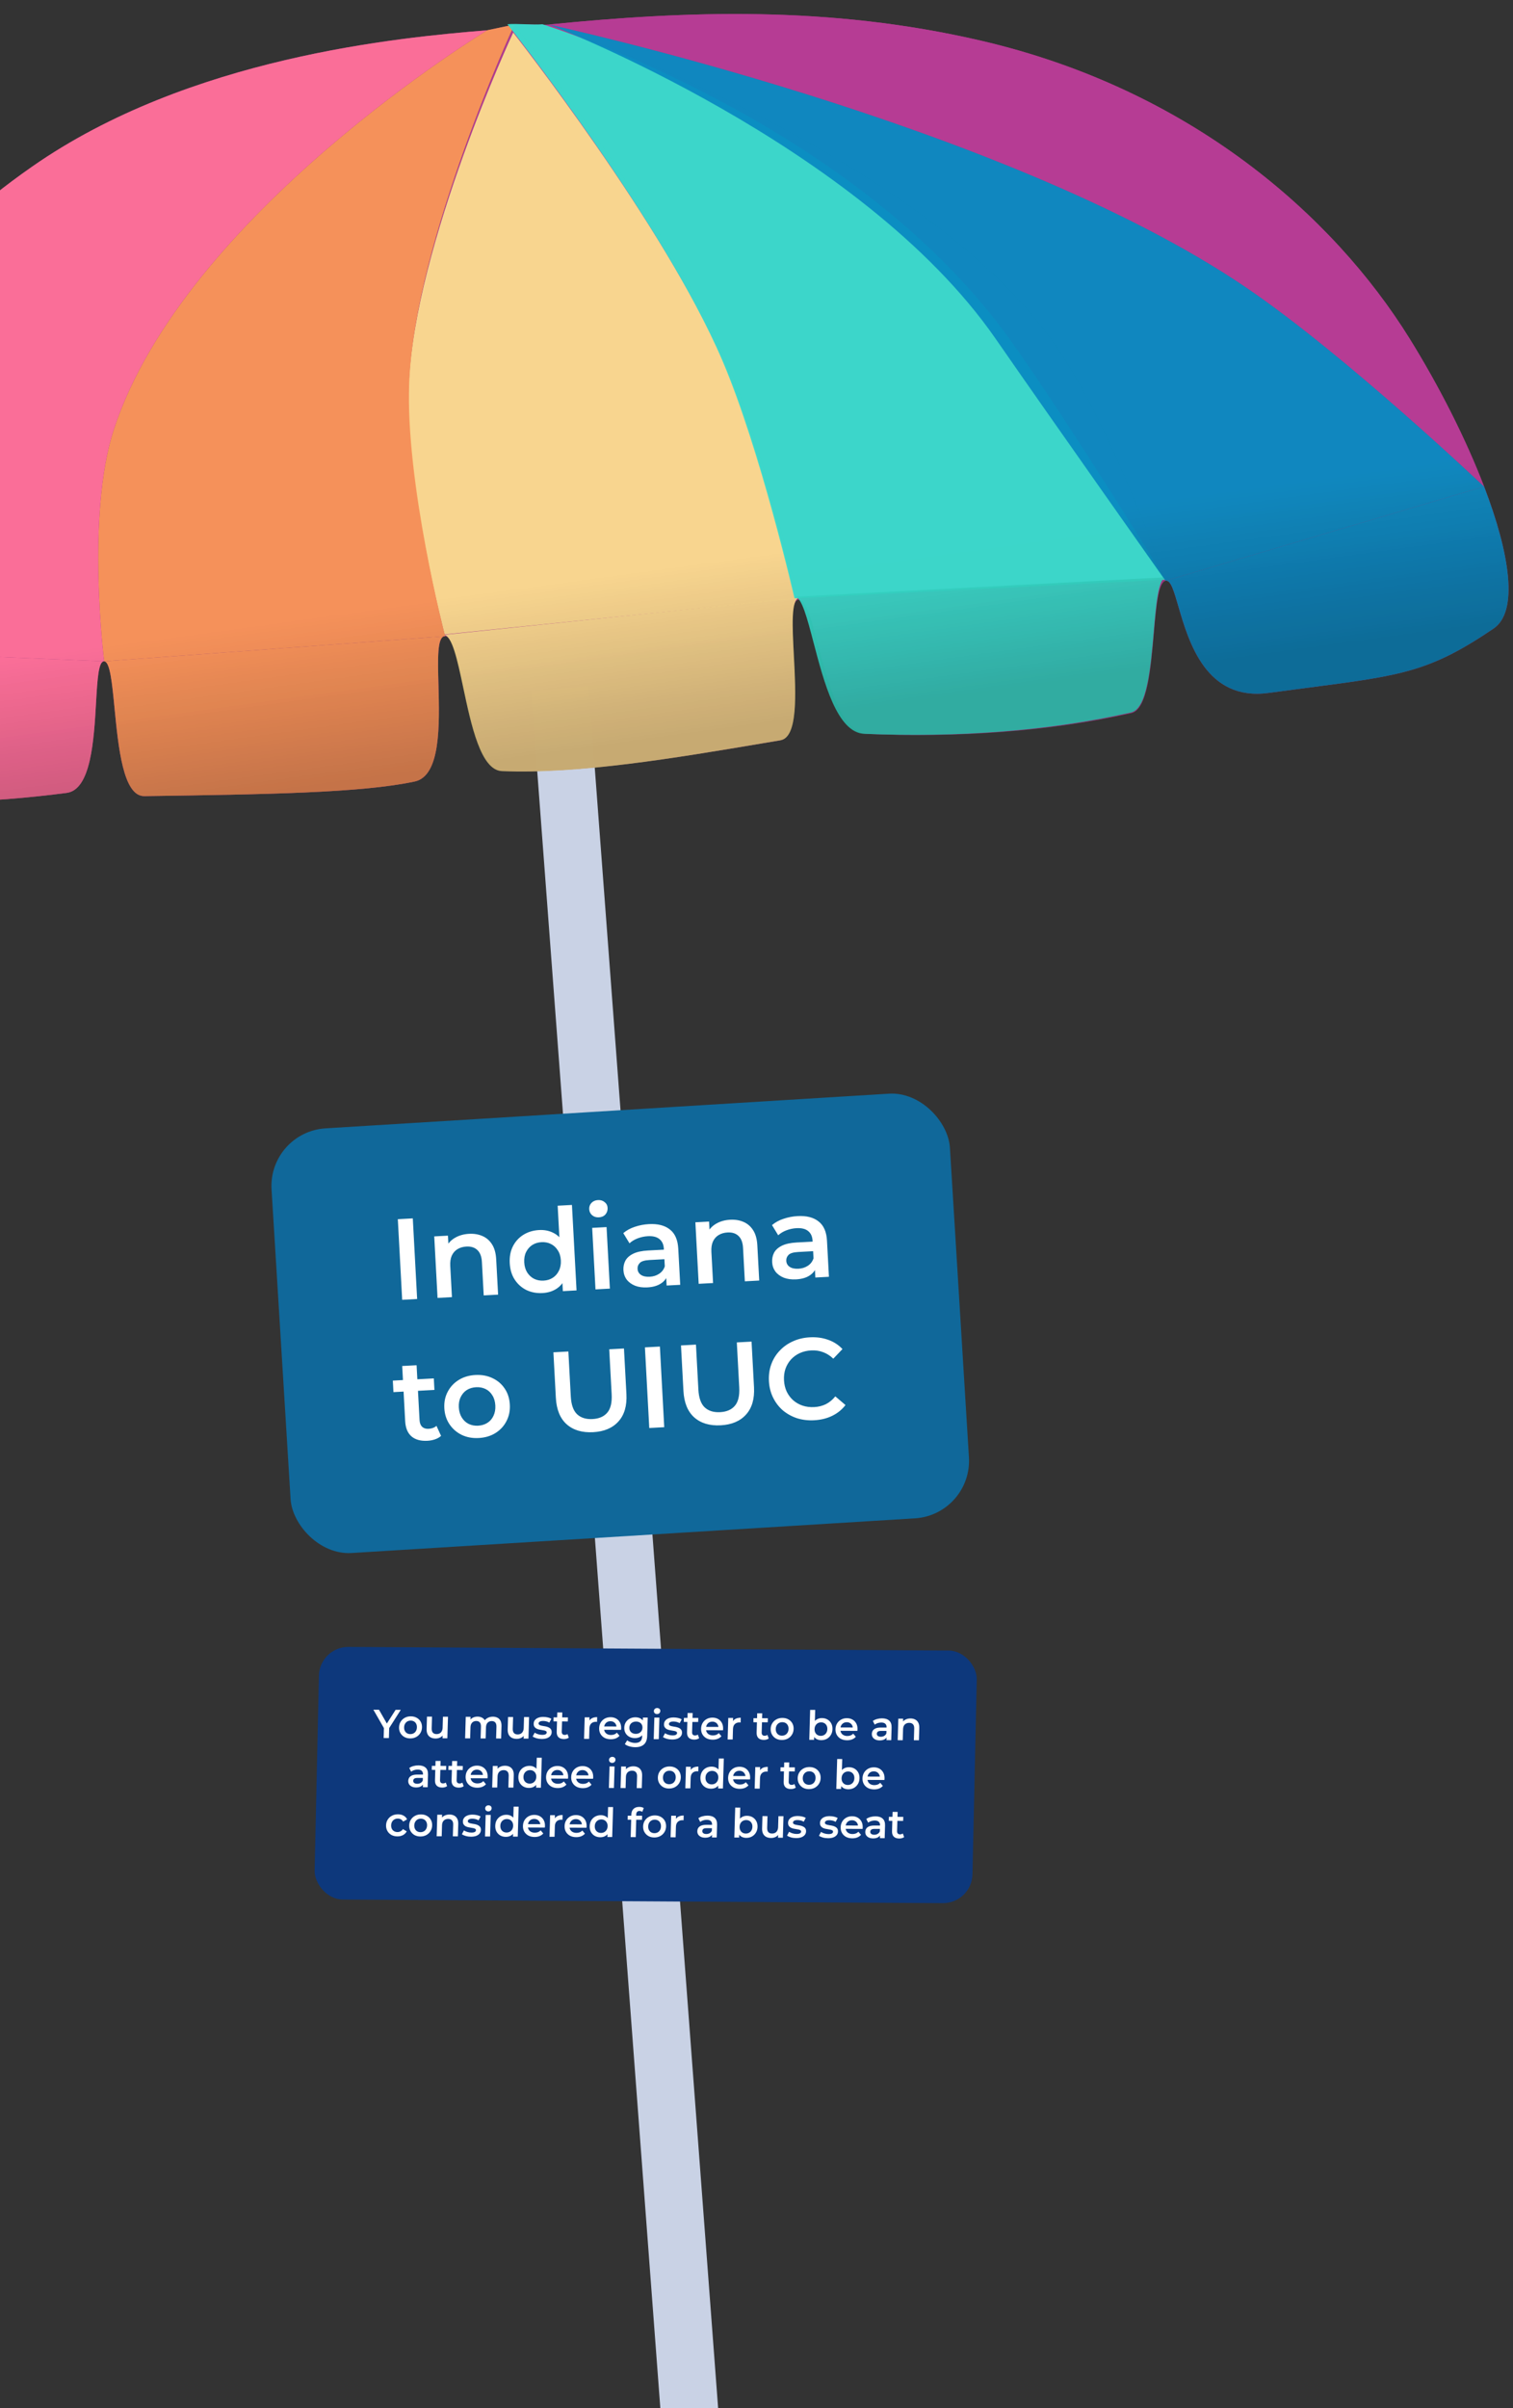 <svg width="525" height="835" viewBox="0 0 525 835" fill="none" xmlns="http://www.w3.org/2000/svg">
<rect x="0" y="0" width="525" height="835" fill="#333333" stroke="none"/>
<rect x="184.311" y="239.501" width="20" height="624.194" transform="rotate(-4.304 184.311 239.501)" fill="#C9D2E5"/>
<g opacity="0.95">
<path d="M11.11 57.803C-27.541 84.776 -34.814 103.273 -57.435 144.968C-70.172 168.446 -74.347 200.669 -75.805 224.672L36.132 229.314C36.132 229.314 29.745 178.773 39.463 148.988C63.856 74.224 169 10.5 169 10.5C138.444 13.007 65.642 19.747 11.11 57.803Z" fill="#B73C94"/>
<path d="M11.11 57.803C-27.541 84.776 -34.814 103.273 -57.435 144.968C-70.172 168.446 -74.347 200.669 -75.805 224.672L36.132 229.314C36.132 229.314 29.745 178.773 39.463 148.988C63.856 74.224 169 10.5 169 10.5C138.444 13.007 65.642 19.747 11.11 57.803Z" fill="url(#paint0_linear_0_1)" fill-opacity="0.2"/>
<path fill-rule="evenodd" clip-rule="evenodd" d="M276.982 207.938C277.154 207.894 277.323 207.886 277.489 207.912L276.982 207.938ZM154.137 220.634C154.24 220.614 154.348 220.606 154.461 220.61L154.137 220.634ZM36.132 229.314L-75.805 224.672C-76.054 228.779 -76.464 232.971 -76.865 237.076C-78.444 253.248 -79.891 268.07 -70.907 271.037C-39.997 281.244 -1.177 278.072 23.122 274.937C31.59 273.844 32.583 256.582 33.33 243.612C33.791 235.604 34.158 229.232 36.132 229.314Z" fill="#B73C94"/>
<path fill-rule="evenodd" clip-rule="evenodd" d="M276.982 207.938C277.154 207.894 277.323 207.886 277.489 207.912L276.982 207.938ZM154.137 220.634C154.24 220.614 154.348 220.606 154.461 220.61L154.137 220.634ZM36.132 229.314L-75.805 224.672C-76.054 228.779 -76.464 232.971 -76.865 237.076C-78.444 253.248 -79.891 268.07 -70.907 271.037C-39.997 281.244 -1.177 278.072 23.122 274.937C31.59 273.844 32.583 256.582 33.33 243.612C33.791 235.604 34.158 229.232 36.132 229.314Z" fill="url(#paint1_linear_0_1)" fill-opacity="0.2"/>
<path d="M154.461 220.61L276.982 207.938C276.982 207.938 265.308 156.227 252.215 125.239C231.644 76.553 178.5 8.5 178.5 8.5C178.5 8.5 144.01 83.179 142.002 132.504C140.588 167.258 154.461 220.61 154.461 220.61Z" fill="#B73C94"/>
<path d="M154.461 220.61L276.982 207.938C276.982 207.938 265.308 156.227 252.215 125.239C231.644 76.553 178.5 8.5 178.5 8.5C178.5 8.5 144.01 83.179 142.002 132.504C140.588 167.258 154.461 220.61 154.461 220.61Z" fill="url(#paint2_linear_0_1)" fill-opacity="0.2"/>
<path d="M276.982 207.938L154.461 220.61C157.389 220.732 159.178 229.073 161.235 238.669C164.021 251.663 167.301 266.955 174.57 267.257C201.137 268.359 234.573 262.758 264.374 257.766C266.465 257.416 268.538 257.069 270.589 256.727C276.678 255.713 275.892 240.818 275.203 227.743C274.671 217.651 274.196 208.643 276.982 207.938Z" fill="#B73C94"/>
<path d="M276.982 207.938L154.461 220.61C157.389 220.732 159.178 229.073 161.235 238.669C164.021 251.663 167.301 266.955 174.57 267.257C201.137 268.359 234.573 262.758 264.374 257.766C266.465 257.416 268.538 257.069 270.589 256.727C276.678 255.713 275.892 240.818 275.203 227.743C274.671 217.651 274.196 208.643 276.982 207.938Z" fill="url(#paint3_linear_0_1)" fill-opacity="0.2"/>
<path d="M39.463 148.988C29.745 178.773 36.132 229.314 36.132 229.314L154.137 220.634C154.24 220.614 154.348 220.606 154.461 220.61C154.461 220.61 140.588 167.258 142.002 132.504C144.01 83.179 178.5 8.5 178.5 8.5L169 10.5C169 10.5 63.856 74.224 39.463 148.988Z" fill="#B73C94"/>
<path d="M39.463 148.988C29.745 178.773 36.132 229.314 36.132 229.314L154.137 220.634C154.24 220.614 154.348 220.606 154.461 220.61C154.461 220.61 140.588 167.258 142.002 132.504C144.01 83.179 178.5 8.5 178.5 8.5L169 10.5C169 10.5 63.856 74.224 39.463 148.988Z" fill="url(#paint4_linear_0_1)" fill-opacity="0.2"/>
<path d="M50.099 276.056C92.381 275.442 125.31 274.953 143.889 270.989C152.979 269.049 152.508 251.294 152.14 237.403C151.903 228.458 151.708 221.115 154.137 220.634L36.132 229.314C38.169 229.399 38.882 236.702 39.741 245.511C41.062 259.057 42.731 276.162 50.099 276.056Z" fill="#B73C94"/>
<path d="M50.099 276.056C92.381 275.442 125.31 274.953 143.889 270.989C152.979 269.049 152.508 251.294 152.14 237.403C151.903 228.458 151.708 221.115 154.137 220.634L36.132 229.314C38.169 229.399 38.882 236.702 39.741 245.511C41.062 259.057 42.731 276.162 50.099 276.056Z" fill="url(#paint5_linear_0_1)" fill-opacity="0.2"/>
<path d="M252.215 125.239C265.308 156.227 276.982 207.938 276.982 207.938C277.154 207.894 277.323 207.886 277.489 207.912L404.429 201.387C404.429 201.387 386.297 148.65 366.376 119.913C319.554 52.37 190.5 8.5 190.5 8.5C188.853 8.664 186.664 8.582 184.48 8.5C182.302 8.418 180.127 8.337 178.5 8.5C178.5 8.5 231.644 76.553 252.215 125.239Z" fill="#B73C94"/>
<path d="M252.215 125.239C265.308 156.227 276.982 207.938 276.982 207.938C277.154 207.894 277.323 207.886 277.489 207.912L404.429 201.387C404.429 201.387 386.297 148.65 366.376 119.913C319.554 52.37 190.5 8.5 190.5 8.5C188.853 8.664 186.664 8.582 184.48 8.5C182.302 8.418 180.127 8.337 178.5 8.5C178.5 8.5 231.644 76.553 252.215 125.239Z" fill="url(#paint6_linear_0_1)" fill-opacity="0.2"/>
<path d="M301.208 254.494C332.911 255.809 364.299 253.608 392.585 247.275C398.077 246.045 399.292 232.031 400.352 219.805C401.171 210.362 401.897 201.985 404.429 201.387L277.489 207.912C279.802 208.266 281.613 215.118 283.819 223.462C287.361 236.86 291.921 254.109 301.208 254.494Z" fill="#B73C94"/>
<path d="M301.208 254.494C332.911 255.809 364.299 253.608 392.585 247.275C398.077 246.045 399.292 232.031 400.352 219.805C401.171 210.362 401.897 201.985 404.429 201.387L277.489 207.912C279.802 208.266 281.613 215.118 283.819 223.462C287.361 236.86 291.921 254.109 301.208 254.494Z" fill="url(#paint7_linear_0_1)" fill-opacity="0.2"/>
<path d="M404.429 201.387L514.966 168.71C514.966 168.71 467.001 123.136 432.247 99.564C348.164 42.537 190.5 8.5 190.5 8.5C190.5 8.5 319.554 52.37 366.376 119.913C386.297 148.65 404.429 201.387 404.429 201.387Z" fill="#B73C94"/>
<path d="M404.429 201.387L514.966 168.71C514.966 168.71 467.001 123.136 432.247 99.564C348.164 42.537 190.5 8.5 190.5 8.5C190.5 8.5 319.554 52.37 366.376 119.913C386.297 148.65 404.429 201.387 404.429 201.387Z" fill="url(#paint8_linear_0_1)" fill-opacity="0.2"/>
<path d="M518.258 217.945C526.95 212.05 523.963 192.208 514.966 168.71L404.429 201.387C406.197 200.97 407.31 204.798 408.882 210.206C412.478 222.576 418.478 243.217 440.222 240.263C445.286 239.575 449.887 238.974 454.103 238.424L454.117 238.422L454.121 238.421L454.14 238.419L454.145 238.418C486.511 234.192 496.158 232.933 518.258 217.945Z" fill="#B73C94"/>
<path d="M518.258 217.945C526.95 212.05 523.963 192.208 514.966 168.71L404.429 201.387C406.197 200.97 407.31 204.798 408.882 210.206C412.478 222.576 418.478 243.217 440.222 240.263C445.286 239.575 449.887 238.974 454.103 238.424L454.117 238.422L454.121 238.421L454.14 238.419L454.145 238.418C486.511 234.192 496.158 232.933 518.258 217.945Z" fill="url(#paint9_linear_0_1)" fill-opacity="0.2"/>
<path d="M489.056 117.308C462.622 74.784 413.042 30.95 340.267 14.078C287.682 1.887 238.241 3.744 190.5 8.5C190.5 8.5 348.164 42.537 432.247 99.564C467.001 123.136 514.966 168.71 514.966 168.71C508.642 152.191 499.349 133.866 489.056 117.308Z" fill="#B73C94"/>
<path d="M489.056 117.308C462.622 74.784 413.042 30.95 340.267 14.078C287.682 1.887 238.241 3.744 190.5 8.5C190.5 8.5 348.164 42.537 432.247 99.564C467.001 123.136 514.966 168.71 514.966 168.71C508.642 152.191 499.349 133.866 489.056 117.308Z" fill="url(#paint10_linear_0_1)" fill-opacity="0.2"/>
</g>
<g opacity="0.95">
<path d="M154.275 219.975L276.022 207.557C276.022 207.557 264.4 156.675 251.377 126.183C230.915 78.273 178.077 11.296 178.077 11.296C178.077 11.296 143.834 84.756 141.859 133.285C140.468 167.478 154.275 219.975 154.275 219.975Z" fill="#FCDC8F"/>
<path d="M154.275 219.975L276.022 207.557C276.022 207.557 264.4 156.675 251.377 126.183C230.915 78.273 178.077 11.296 178.077 11.296C178.077 11.296 143.834 84.756 141.859 133.285C140.468 167.478 154.275 219.975 154.275 219.975Z" fill="url(#paint11_linear_0_1)" fill-opacity="0.2"/>
</g>
<g opacity="0.95">
<path d="M277.263 207.262L153.921 220.131C156.869 220.254 158.668 228.703 160.737 238.422C163.538 251.583 166.835 267.073 174.153 267.377C200.896 268.486 234.557 262.804 264.558 257.74C266.663 257.384 268.749 257.032 270.814 256.686C276.944 255.657 276.157 240.569 275.467 227.324C274.934 217.102 274.458 207.978 277.263 207.262Z" fill="#FCDC8F"/>
<path d="M277.263 207.262L153.921 220.131C156.869 220.254 158.668 228.703 160.737 238.422C163.538 251.583 166.835 267.073 174.153 267.377C200.896 268.486 234.557 262.804 264.558 257.74C266.663 257.384 268.749 257.032 270.814 256.686C276.944 255.657 276.157 240.569 275.467 227.324C274.934 217.102 274.458 207.978 277.263 207.262Z" fill="url(#paint12_linear_0_1)" fill-opacity="0.2"/>
</g>
<g opacity="0.95">
<path d="M39.463 148.988C29.745 178.773 36.131 229.314 36.131 229.314L154.137 220.634C154.24 220.614 154.348 220.606 154.46 220.61C154.46 220.61 140.588 167.258 142.002 132.504C144.01 83.179 178.5 8.5 178.5 8.5L169 10.5C169 10.5 63.856 74.224 39.463 148.988Z" fill="#F99557"/>
<path d="M39.463 148.988C29.745 178.773 36.131 229.314 36.131 229.314L154.137 220.634C154.24 220.614 154.348 220.606 154.46 220.61C154.46 220.61 140.588 167.258 142.002 132.504C144.01 83.179 178.5 8.5 178.5 8.5L169 10.5C169 10.5 63.856 74.224 39.463 148.988Z" fill="url(#paint13_linear_0_1)" fill-opacity="0.2"/>
</g>
<g opacity="0.95">
<path d="M50.099 276.056C92.381 275.442 125.31 274.953 143.889 270.989C152.979 269.049 152.508 251.294 152.14 237.403C151.903 228.458 151.708 221.115 154.138 220.634L36.132 229.314C38.169 229.399 38.882 236.702 39.741 245.511C41.063 259.057 42.732 276.162 50.099 276.056Z" fill="#F99557"/>
<path d="M50.099 276.056C92.381 275.442 125.31 274.953 143.889 270.989C152.979 269.049 152.508 251.294 152.14 237.403C151.903 228.458 151.708 221.115 154.138 220.634L36.132 229.314C38.169 229.399 38.882 236.702 39.741 245.511C41.063 259.057 42.732 276.162 50.099 276.056Z" fill="url(#paint14_linear_0_1)" fill-opacity="0.2"/>
</g>
<path opacity="0.95" d="M250.613 124.929C263.858 155.858 275.68 207.466 275.68 207.466C275.853 207.423 276.024 207.415 276.192 207.441L404.446 200.996C404.446 200.996 372 148 351 118.5C296.052 41.312 188.196 8.404 188.196 8.404C186.532 8.567 184.321 8.484 182.114 8.401C179.913 8.319 177.716 8.236 176.072 8.398C176.072 8.398 229.803 76.335 250.613 124.929Z" fill="#37DECD"/>
<g opacity="0.95">
<path d="M299.893 254.44C332.01 255.772 363.808 253.514 392.466 247.037C398.03 245.78 399.265 231.47 400.343 218.985C401.176 209.342 401.914 200.788 404.48 200.177L275.881 206.882C278.223 207.243 280.056 214.238 282.288 222.758C285.872 236.438 290.485 254.049 299.893 254.44Z" fill="#37DECD"/>
<path d="M299.893 254.44C332.01 255.772 363.808 253.514 392.466 247.037C398.03 245.78 399.265 231.47 400.343 218.985C401.176 209.342 401.914 200.788 404.48 200.177L275.881 206.882C278.223 207.243 280.056 214.238 282.288 222.758C285.872 236.438 290.485 254.049 299.893 254.44Z" fill="url(#paint15_linear_0_1)" fill-opacity="0.2"/>
</g>
<g opacity="0.95">
<path d="M404.43 201.387L514.966 168.71C514.966 168.71 467.002 123.136 432.247 99.564C348.164 42.537 190.5 8.5 190.5 8.5C190.5 8.5 298.678 49.957 345.5 117.5C365.421 146.236 404.43 201.387 404.43 201.387Z" fill="#088BC1"/>
<path d="M404.43 201.387L514.966 168.71C514.966 168.71 467.002 123.136 432.247 99.564C348.164 42.537 190.5 8.5 190.5 8.5C190.5 8.5 298.678 49.957 345.5 117.5C365.421 146.236 404.43 201.387 404.43 201.387Z" fill="url(#paint16_linear_0_1)" fill-opacity="0.2"/>
</g>
<g opacity="0.95">
<path d="M518.258 217.945C526.95 212.05 523.963 192.208 514.966 168.71L404.429 201.387C406.197 200.97 407.31 204.798 408.882 210.206C412.478 222.576 418.478 243.217 440.221 240.263C445.286 239.575 449.887 238.974 454.103 238.424L454.117 238.422L454.121 238.421L454.14 238.419L454.145 238.418C486.511 234.192 496.157 232.933 518.258 217.945Z" fill="#088BC1"/>
<path d="M518.258 217.945C526.95 212.05 523.963 192.208 514.966 168.71L404.429 201.387C406.197 200.97 407.31 204.798 408.882 210.206C412.478 222.576 418.478 243.217 440.221 240.263C445.286 239.575 449.887 238.974 454.103 238.424L454.117 238.422L454.121 238.421L454.14 238.419L454.145 238.418C486.511 234.192 496.157 232.933 518.258 217.945Z" fill="url(#paint17_linear_0_1)" fill-opacity="0.2"/>
</g>
<g opacity="0.95">
<path d="M489.056 117.308C462.623 74.784 413.043 30.95 340.267 14.078C287.682 1.887 238.241 3.744 190.5 8.5C190.5 8.5 348.164 42.537 432.247 99.564C467.002 123.136 514.966 168.71 514.966 168.71C508.642 152.191 499.349 133.866 489.056 117.308Z" fill="#B73C94"/>
<path d="M489.056 117.308C462.623 74.784 413.043 30.95 340.267 14.078C287.682 1.887 238.241 3.744 190.5 8.5C190.5 8.5 348.164 42.537 432.247 99.564C467.002 123.136 514.966 168.71 514.966 168.71C508.642 152.191 499.349 133.866 489.056 117.308Z" fill="url(#paint18_linear_0_1)" fill-opacity="0.2"/>
</g>
<g opacity="0.95">
<path d="M11.11 57.803C-27.541 84.776 -34.814 103.273 -57.434 144.968C-70.171 168.446 -74.347 200.669 -75.805 224.672L36.132 229.314C36.132 229.314 29.746 178.773 39.464 148.988C63.856 74.224 169 10.5 169 10.5C138.444 13.007 65.643 19.747 11.11 57.803Z" fill="#FE7098"/>
<path d="M11.11 57.803C-27.541 84.776 -34.814 103.273 -57.434 144.968C-70.171 168.446 -74.347 200.669 -75.805 224.672L36.132 229.314C36.132 229.314 29.746 178.773 39.464 148.988C63.856 74.224 169 10.5 169 10.5C138.444 13.007 65.643 19.747 11.11 57.803Z" fill="url(#paint19_linear_0_1)" fill-opacity="0.2"/>
</g>
<g opacity="0.95">
<path fill-rule="evenodd" clip-rule="evenodd" d="M276.983 207.938C277.155 207.894 277.324 207.886 277.49 207.912L276.983 207.938ZM154.138 220.634C154.241 220.614 154.349 220.606 154.461 220.61L154.138 220.634ZM36.132 229.314L-75.804 224.672C-76.054 228.779 -76.463 232.971 -76.864 237.076C-78.443 253.248 -79.891 268.07 -70.906 271.037C-39.996 281.244 -1.177 278.072 23.122 274.937C31.59 273.844 32.584 256.582 33.331 243.612C33.792 235.604 34.158 229.232 36.132 229.314Z" fill="#FE7098"/>
<path fill-rule="evenodd" clip-rule="evenodd" d="M276.983 207.938C277.155 207.894 277.324 207.886 277.49 207.912L276.983 207.938ZM154.138 220.634C154.241 220.614 154.349 220.606 154.461 220.61L154.138 220.634ZM36.132 229.314L-75.804 224.672C-76.054 228.779 -76.463 232.971 -76.864 237.076C-78.443 253.248 -79.891 268.07 -70.906 271.037C-39.996 281.244 -1.177 278.072 23.122 274.937C31.59 273.844 32.584 256.582 33.331 243.612C33.792 235.604 34.158 229.232 36.132 229.314Z" fill="url(#paint20_linear_0_1)" fill-opacity="0.2"/>
</g>
<rect x="93" y="392.476" width="235.83" height="147.527" rx="20" transform="rotate(-3.519 93 392.476)" fill="#10689A"/>
<path d="M139.551 450.704L138.044 422.745L143.236 422.465L144.744 450.424L139.551 450.704ZM162.766 427.821C164.47 427.729 166.006 427.98 167.373 428.574C168.767 429.166 169.888 430.134 170.735 431.477C171.58 432.793 172.061 434.53 172.177 436.687L172.836 448.909L167.844 449.178L167.219 437.595C167.117 435.705 166.588 434.318 165.633 433.435C164.704 432.55 163.44 432.151 161.843 432.237C160.671 432.3 159.645 432.596 158.766 433.124C157.886 433.652 157.22 434.409 156.765 435.395C156.336 436.353 156.161 437.551 156.238 438.988L156.82 449.773L151.827 450.042L150.677 428.713L155.43 428.457L155.74 434.208L154.806 432.496C155.479 431.098 156.501 430.001 157.874 429.206C159.271 428.383 160.902 427.921 162.766 427.821ZM188.251 448.358C186.201 448.469 184.325 448.116 182.626 447.3C180.951 446.455 179.604 445.246 178.585 443.672C177.565 442.098 176.996 440.206 176.876 437.996C176.757 435.786 177.12 433.843 177.964 432.169C178.809 430.494 180.019 429.16 181.594 428.168C183.196 427.173 185.022 426.621 187.073 426.51C188.857 426.414 190.476 426.727 191.93 427.45C193.383 428.146 194.566 429.271 195.477 430.824C196.389 432.377 196.912 434.405 197.047 436.908C197.181 439.385 196.892 441.456 196.181 443.124C195.468 444.765 194.427 446.022 193.059 446.897C191.691 447.772 190.088 448.259 188.251 448.358ZM188.62 444.052C189.818 443.988 190.869 443.664 191.772 443.081C192.702 442.497 193.419 441.684 193.924 440.642C194.455 439.598 194.684 438.398 194.611 437.04C194.536 435.655 194.179 434.486 193.54 433.532C192.927 432.55 192.126 431.819 191.139 431.338C190.178 430.856 189.099 430.647 187.9 430.712C186.702 430.776 185.638 431.101 184.708 431.685C183.805 432.268 183.087 433.081 182.556 434.124C182.05 435.14 181.834 436.34 181.909 437.724C181.982 439.082 182.326 440.252 182.94 441.234C183.58 442.214 184.381 442.946 185.341 443.428C186.329 443.909 187.421 444.117 188.62 444.052ZM195.306 447.698L195.034 442.665L194.928 436.982L194.223 431.332L193.508 418.071L198.461 417.804L200.059 447.441L195.306 447.698ZM206.63 447.087L205.48 425.758L210.473 425.489L211.623 446.818L206.63 447.087ZM207.807 422.107C206.875 422.158 206.087 421.906 205.443 421.354C204.825 420.799 204.494 420.109 204.45 419.284C204.404 418.432 204.659 417.71 205.214 417.12C205.795 416.501 206.552 416.166 207.484 416.116C208.416 416.066 209.19 416.305 209.806 416.832C210.447 417.332 210.79 417.994 210.834 418.82C210.882 419.698 210.629 420.46 210.076 421.104C209.522 421.721 208.765 422.056 207.807 422.107ZM231.317 445.756L231.084 441.442L230.755 440.539L230.348 432.989C230.269 431.525 229.769 430.417 228.847 429.665C227.924 428.887 226.57 428.546 224.786 428.643C223.588 428.707 222.413 428.958 221.261 429.394C220.136 429.828 219.192 430.4 218.429 431.108L216.276 427.579C217.374 426.639 218.697 425.913 220.245 425.402C221.818 424.864 223.457 424.548 225.161 424.456C228.25 424.29 230.673 424.907 232.431 426.308C234.214 427.68 235.189 429.911 235.356 433L236.03 445.502L231.317 445.756ZM224.622 446.397C223.024 446.483 221.611 446.293 220.385 445.825C219.156 445.33 218.183 444.621 217.466 443.699C216.774 442.748 216.395 441.66 216.328 440.435C216.264 439.237 216.485 438.143 216.993 437.155C217.527 436.164 218.431 435.355 219.706 434.725C220.981 434.095 222.696 433.723 224.853 433.606L231.044 433.272L231.223 436.588L225.391 436.902C223.687 436.994 222.557 437.335 222.002 437.926C221.444 438.49 221.187 439.172 221.231 439.971C221.279 440.876 221.678 441.575 222.425 442.069C223.173 442.563 224.186 442.775 225.464 442.707C226.689 442.64 227.766 442.302 228.694 441.691C229.649 441.079 230.31 440.215 230.677 439.101L231.678 442.051C231.266 443.328 230.453 444.347 229.239 445.107C228.051 445.865 226.512 446.295 224.622 446.397ZM253.377 422.935C255.081 422.843 256.617 423.094 257.984 423.688C259.378 424.28 260.498 425.248 261.345 426.591C262.191 427.908 262.672 429.644 262.788 431.801L263.447 444.023L258.454 444.293L257.83 432.709C257.728 430.819 257.199 429.432 256.243 428.549C255.314 427.664 254.051 427.265 252.453 427.351C251.282 427.414 250.256 427.71 249.377 428.238C248.497 428.766 247.83 429.523 247.376 430.509C246.947 431.467 246.771 432.665 246.849 434.103L247.43 444.887L242.437 445.156L241.287 423.827L246.04 423.571L246.351 429.323L245.417 427.61C246.089 426.212 247.112 425.115 248.484 424.32C249.882 423.497 251.513 423.035 253.377 422.935ZM282.921 442.973L282.689 438.66L282.36 437.756L281.953 430.207C281.874 428.742 281.373 427.634 280.451 426.883C279.528 426.105 278.175 425.764 276.39 425.86C275.192 425.925 274.017 426.175 272.866 426.611C271.741 427.045 270.797 427.617 270.034 428.326L267.881 424.797C268.979 423.856 270.301 423.131 271.849 422.62C273.423 422.081 275.061 421.766 276.766 421.674C279.854 421.507 282.278 422.124 284.036 423.525C285.819 424.898 286.794 427.128 286.96 430.217L287.635 442.719L282.921 442.973ZM276.226 443.615C274.629 443.701 273.216 443.51 271.989 443.042C270.761 442.547 269.788 441.839 269.071 440.916C268.378 439.965 267.999 438.877 267.933 437.653C267.869 436.454 268.09 435.361 268.598 434.372C269.132 433.382 270.036 432.572 271.311 431.942C272.585 431.313 274.301 430.94 276.458 430.824L282.649 430.49L282.828 433.805L276.996 434.119C275.292 434.211 274.162 434.553 273.606 435.143C273.049 435.708 272.792 436.389 272.835 437.188C272.884 438.093 273.282 438.793 274.03 439.287C274.778 439.78 275.791 439.993 277.069 439.924C278.294 439.858 279.37 439.519 280.299 438.909C281.254 438.296 281.915 437.433 282.282 436.318L283.282 439.268C282.871 440.546 282.058 441.564 280.843 442.324C279.656 443.083 278.117 443.513 276.226 443.615ZM148.33 499.582C145.987 499.709 144.144 499.207 142.801 498.078C141.457 496.922 140.721 495.159 140.593 492.789L139.561 473.657L144.554 473.387L145.579 492.4C145.634 493.412 145.929 494.184 146.465 494.715C147.028 495.246 147.775 495.486 148.707 495.436C149.826 495.376 150.742 495.032 151.456 494.406L153.045 497.886C152.485 498.397 151.786 498.795 150.947 499.081C150.108 499.366 149.235 499.533 148.33 499.582ZM136.525 482.713L136.309 478.719L150.529 477.952L150.744 481.947L136.525 482.713ZM166.114 498.623C163.931 498.741 161.962 498.38 160.207 497.54C158.451 496.673 157.036 495.441 155.962 493.843C154.888 492.245 154.294 490.394 154.18 488.291C154.066 486.161 154.457 484.257 155.355 482.579C156.251 480.875 157.526 479.511 159.18 478.487C160.834 477.463 162.753 476.893 164.936 476.775C167.146 476.656 169.128 477.016 170.883 477.856C172.664 478.695 174.078 479.901 175.124 481.473C176.197 483.044 176.791 484.908 176.907 487.065C177.021 489.169 176.629 491.073 175.733 492.777C174.864 494.479 173.589 495.857 171.91 496.909C170.256 497.933 168.324 498.504 166.114 498.623ZM165.884 494.349C167.109 494.283 168.186 493.958 169.116 493.374C170.046 492.79 170.75 491.977 171.228 490.937C171.732 489.895 171.948 488.695 171.875 487.337C171.8 485.952 171.457 484.782 170.844 483.827C170.257 482.844 169.47 482.112 168.483 481.631C167.495 481.15 166.403 480.942 165.204 481.007C163.979 481.073 162.902 481.398 161.972 481.982C161.069 482.565 160.365 483.377 159.86 484.419C159.354 485.435 159.138 486.635 159.213 488.019C159.286 489.377 159.63 490.547 160.244 491.529C160.857 492.511 161.645 493.243 162.605 493.725C163.593 494.206 164.685 494.414 165.884 494.349ZM205.819 496.602C201.984 496.809 198.917 495.893 196.617 493.854C194.344 491.813 193.098 488.756 192.878 484.682L192.027 468.905L197.22 468.625L198.06 484.202C198.215 487.078 198.94 489.135 200.235 490.374C201.557 491.611 203.35 492.169 205.613 492.047C207.877 491.925 209.586 491.178 210.74 489.808C211.895 488.437 212.394 486.314 212.239 483.438L211.399 467.86L216.512 467.585L217.363 483.362C217.582 487.436 216.659 490.61 214.591 492.885C212.551 495.158 209.627 496.397 205.819 496.602ZM225.291 495.152L223.784 467.193L228.976 466.913L230.484 494.872L225.291 495.152ZM250.09 494.215C246.256 494.422 243.189 493.506 240.889 491.467C238.616 489.426 237.37 486.369 237.15 482.295L236.299 466.518L241.492 466.238L242.332 481.815C242.487 484.691 243.212 486.748 244.507 487.987C245.829 489.224 247.621 489.782 249.885 489.66C252.148 489.538 253.857 488.791 255.012 487.42C256.166 486.05 256.666 483.926 256.511 481.051L255.671 465.473L260.784 465.197L261.634 480.975C261.854 485.049 260.93 488.223 258.863 490.498C256.822 492.771 253.898 494.01 250.09 494.215ZM282.526 492.466C280.396 492.581 278.393 492.342 276.518 491.749C274.669 491.127 273.031 490.214 271.604 489.009C270.202 487.776 269.081 486.301 268.241 484.584C267.4 482.867 266.924 480.97 266.812 478.893C266.7 476.816 266.97 474.878 267.62 473.081C268.271 471.283 269.241 469.709 270.53 468.357C271.818 466.979 273.349 465.895 275.122 465.105C276.894 464.289 278.858 463.822 281.015 463.706C283.305 463.583 285.417 463.869 287.351 464.566C289.283 465.236 290.943 466.309 292.331 467.783L289.146 471.119C288.075 470.082 286.9 469.331 285.62 468.866C284.338 468.374 282.965 468.167 281.5 468.246C280.036 468.325 278.704 468.638 277.505 469.183C276.332 469.727 275.317 470.463 274.459 471.39C273.628 472.316 272.992 473.392 272.55 474.618C272.136 475.842 271.967 477.173 272.045 478.611C272.122 480.049 272.433 481.354 272.977 482.526C273.547 483.697 274.296 484.698 275.222 485.53C276.174 486.359 277.263 486.982 278.487 487.396C279.738 487.81 281.095 487.977 282.56 487.898C284.024 487.819 285.368 487.479 286.591 486.879C287.812 486.253 288.899 485.353 289.85 484.18L293.378 487.194C292.155 488.783 290.62 490.027 288.772 490.928C286.925 491.829 284.842 492.341 282.526 492.466Z" fill="white"/>
<rect width="228.262" height="87.596" rx="10" transform="matrix(1 0.006 -0.022 1 110.884 571)" fill="#0D387C"/>
<path d="M133.123 602.648L133.237 598.771L133.61 599.893L129.562 592.836L131.508 592.844L134.757 598.526L133.665 598.521L137.276 592.868L139.068 592.876L134.604 599.897L135.057 598.779L134.943 602.656L133.123 602.648ZM142.326 602.785C141.561 602.782 140.884 602.615 140.296 602.286C139.709 601.948 139.251 601.489 138.923 600.909C138.594 600.329 138.441 599.671 138.463 598.934C138.485 598.187 138.677 597.53 139.039 596.963C139.401 596.386 139.886 595.935 140.493 595.611C141.1 595.287 141.786 595.127 142.551 595.13C143.326 595.133 144.007 595.3 144.595 595.629C145.192 595.958 145.65 596.408 145.969 596.978C146.298 597.549 146.451 598.212 146.429 598.967C146.407 599.704 146.215 600.361 145.853 600.938C145.5 601.515 145.015 601.971 144.398 602.304C143.791 602.628 143.101 602.788 142.326 602.785ZM142.37 601.287C142.799 601.289 143.185 601.198 143.526 601.012C143.868 600.827 144.137 600.558 144.334 600.204C144.541 599.85 144.651 599.436 144.665 598.96C144.679 598.475 144.593 598.059 144.408 597.713C144.231 597.358 143.978 597.086 143.647 596.898C143.317 596.71 142.942 596.615 142.522 596.614C142.092 596.612 141.707 596.703 141.366 596.889C141.033 597.074 140.764 597.343 140.558 597.697C140.351 598.041 140.241 598.456 140.227 598.941C140.213 599.417 140.299 599.832 140.484 600.188C140.67 600.543 140.923 600.815 141.244 601.003C141.575 601.191 141.95 601.286 142.37 601.287ZM151.153 602.822C150.519 602.82 149.962 602.701 149.484 602.465C149.005 602.221 148.638 601.855 148.382 601.369C148.126 600.873 148.009 600.252 148.031 599.506L148.156 595.238L149.906 595.245L149.788 599.276C149.768 599.947 149.902 600.452 150.191 600.789C150.489 601.117 150.919 601.282 151.479 601.284C151.889 601.286 152.246 601.203 152.55 601.037C152.863 600.87 153.108 600.619 153.286 600.284C153.474 599.949 153.574 599.534 153.589 599.04L153.7 595.262L155.45 595.269L155.23 602.742L153.564 602.735L153.623 600.719L153.899 601.336C153.633 601.821 153.253 602.192 152.76 602.451C152.268 602.701 151.732 602.825 151.153 602.822ZM171.049 595.251C171.646 595.254 172.17 595.373 172.621 595.608C173.081 595.843 173.434 596.204 173.681 596.69C173.928 597.167 174.041 597.783 174.019 598.539L173.892 602.821L172.142 602.814L172.262 598.755C172.281 598.093 172.151 597.598 171.872 597.27C171.592 596.942 171.181 596.777 170.64 596.775C170.257 596.773 169.914 596.856 169.611 597.023C169.316 597.189 169.08 597.436 168.903 597.761C168.735 598.087 168.643 598.502 168.628 599.006L168.516 602.798L166.766 602.791L166.886 598.732C166.906 598.07 166.775 597.575 166.496 597.247C166.216 596.92 165.806 596.754 165.264 596.752C164.882 596.751 164.538 596.833 164.235 597C163.94 597.166 163.705 597.413 163.527 597.739C163.359 598.064 163.267 598.479 163.252 598.983L163.14 602.775L161.39 602.768L161.611 595.295L163.277 595.302L163.218 597.289L162.941 596.7C163.208 596.216 163.583 595.849 164.066 595.599C164.559 595.35 165.113 595.226 165.729 595.229C166.429 595.232 167.031 595.407 167.534 595.754C168.046 596.102 168.376 596.625 168.524 597.326L167.845 597.085C168.104 596.526 168.518 596.08 169.088 595.747C169.658 595.413 170.312 595.248 171.049 595.251ZM179.29 602.942C178.655 602.939 178.098 602.82 177.62 602.585C177.142 602.34 176.775 601.975 176.518 601.489C176.262 600.993 176.145 600.372 176.167 599.626L176.293 595.358L178.043 595.365L177.924 599.395C177.904 600.067 178.039 600.571 178.328 600.908C178.626 601.236 179.055 601.401 179.615 601.404C180.026 601.406 180.383 601.323 180.686 601.156C180.999 600.99 181.245 600.739 181.423 600.404C181.61 600.069 181.711 599.654 181.725 599.159L181.837 595.381L183.587 595.388L183.367 602.861L181.701 602.854L181.76 600.839L182.036 601.456C181.77 601.94 181.39 602.312 180.897 602.571C180.404 602.821 179.868 602.944 179.29 602.942ZM187.965 602.979C187.34 602.976 186.74 602.894 186.166 602.733C185.602 602.563 185.155 602.36 184.826 602.126L185.537 600.799C185.867 601.015 186.263 601.194 186.725 601.336C187.188 601.478 187.652 601.55 188.119 601.552C188.67 601.554 189.069 601.481 189.316 601.333C189.572 601.185 189.704 600.985 189.711 600.733C189.717 600.528 189.638 600.373 189.473 600.27C189.308 600.157 189.091 600.072 188.822 600.015C188.553 599.958 188.252 599.906 187.917 599.858C187.592 599.809 187.262 599.747 186.928 599.671C186.604 599.586 186.309 599.468 186.043 599.318C185.777 599.158 185.563 598.947 185.403 598.685C185.243 598.423 185.169 598.078 185.182 597.649C185.196 597.173 185.343 596.763 185.624 596.419C185.905 596.065 186.291 595.797 186.782 595.612C187.282 595.418 187.869 595.323 188.54 595.326C189.044 595.328 189.552 595.386 190.062 595.5C190.572 595.614 190.992 595.775 191.322 595.981L190.61 597.308C190.262 597.092 189.907 596.946 189.545 596.869C189.193 596.784 188.84 596.74 188.485 596.739C187.953 596.737 187.554 596.814 187.288 596.972C187.031 597.129 186.899 597.329 186.892 597.572C186.886 597.796 186.965 597.964 187.129 598.077C187.294 598.189 187.511 598.279 187.779 598.345C188.048 598.412 188.345 598.469 188.67 598.517C189.005 598.556 189.335 598.618 189.659 598.703C189.983 598.789 190.279 598.907 190.545 599.057C190.821 599.198 191.039 599.4 191.199 599.662C191.359 599.923 191.433 600.264 191.421 600.684C191.407 601.151 191.255 601.556 190.965 601.9C190.684 602.244 190.289 602.513 189.779 602.707C189.27 602.891 188.665 602.982 187.965 602.979ZM195.674 603.012C194.853 603.008 194.224 602.795 193.789 602.374C193.353 601.943 193.148 601.312 193.172 600.482L193.37 593.779L195.12 593.786L194.923 600.447C194.913 600.802 194.994 601.077 195.165 601.274C195.346 601.471 195.6 601.57 195.926 601.571C196.318 601.573 196.648 601.471 196.915 601.267L197.369 602.515C197.158 602.682 196.903 602.807 196.602 602.889C196.3 602.972 195.991 603.013 195.674 603.012ZM192.046 596.88L192.087 595.481L197.071 595.502L197.03 596.901L192.046 596.88ZM202.665 602.943L202.886 595.47L204.552 595.478L204.491 597.535L204.313 596.932C204.552 596.429 204.913 596.048 205.397 595.789C205.89 595.53 206.495 595.402 207.214 595.405L207.165 597.07C207.091 597.051 207.021 597.042 206.956 597.041C206.891 597.032 206.826 597.027 206.76 597.026C206.098 597.024 205.565 597.217 205.161 597.608C204.758 597.988 204.545 598.561 204.522 599.326L204.415 602.951L202.665 602.943ZM211.919 603.081C211.088 603.077 210.365 602.911 209.749 602.581C209.143 602.243 208.676 601.784 208.348 601.204C208.029 600.624 207.88 599.966 207.902 599.229C207.924 598.482 208.106 597.825 208.45 597.258C208.803 596.681 209.274 596.23 209.862 595.906C210.459 595.582 211.132 595.422 211.878 595.425C212.606 595.428 213.25 595.589 213.81 595.909C214.37 596.228 214.805 596.678 215.115 597.258C215.424 597.838 215.568 598.519 215.544 599.303C215.542 599.378 215.535 599.462 215.523 599.555C215.52 599.648 215.513 599.737 215.501 599.821L209.271 599.794L209.305 598.633L214.611 598.655L213.915 599.016C213.937 598.587 213.859 598.209 213.682 597.882C213.505 597.554 213.256 597.297 212.935 597.109C212.623 596.921 212.257 596.826 211.837 596.824C211.408 596.822 211.027 596.914 210.695 597.099C210.372 597.284 210.112 597.545 209.916 597.88C209.729 598.205 209.629 598.592 209.615 599.04L209.607 599.32C209.594 599.768 209.685 600.165 209.88 600.511C210.075 600.857 210.357 601.124 210.725 601.312C211.093 601.5 211.519 601.595 212.004 601.597C212.424 601.599 212.804 601.535 213.144 601.406C213.484 601.277 213.789 601.073 214.058 600.794L214.965 601.876C214.617 602.266 214.183 602.568 213.664 602.78C213.154 602.983 212.572 603.083 211.919 603.081ZM220.422 605.832C219.731 605.829 219.057 605.733 218.4 605.543C217.752 605.363 217.223 605.1 216.813 604.753L217.636 603.441C217.954 603.713 218.359 603.929 218.849 604.09C219.348 604.26 219.854 604.346 220.367 604.348C221.189 604.352 221.796 604.163 222.19 603.782C222.584 603.41 222.792 602.847 222.814 602.091L222.853 600.762L223.043 599.069L223.037 597.376L223.091 595.556L224.757 595.563L224.57 601.903C224.53 603.255 224.155 604.248 223.446 604.879C222.736 605.52 221.728 605.837 220.422 605.832ZM220.29 602.682C219.581 602.679 218.941 602.527 218.372 602.226C217.811 601.916 217.371 601.49 217.051 600.947C216.74 600.405 216.596 599.769 216.617 599.042C216.638 598.323 216.82 597.694 217.163 597.155C217.515 596.615 217.98 596.197 218.558 595.901C219.145 595.605 219.794 595.458 220.503 595.461C221.138 595.464 221.703 595.592 222.2 595.846C222.697 596.1 223.086 596.494 223.369 597.027C223.662 597.56 223.796 598.242 223.771 599.072C223.747 599.902 223.573 600.588 223.249 601.127C222.934 601.658 222.521 602.053 222.01 602.312C221.498 602.561 220.925 602.685 220.29 602.682ZM220.6 601.2C221.039 601.202 221.433 601.115 221.784 600.939C222.135 600.754 222.408 600.503 222.604 600.187C222.81 599.861 222.919 599.488 222.931 599.069C222.944 598.649 222.856 598.28 222.67 597.962C222.493 597.634 222.234 597.386 221.894 597.217C221.554 597.038 221.164 596.948 220.725 596.946C220.287 596.944 219.888 597.031 219.528 597.207C219.177 597.373 218.899 597.619 218.694 597.945C218.498 598.261 218.394 598.629 218.381 599.049C218.369 599.469 218.451 599.843 218.628 600.17C218.815 600.488 219.078 600.741 219.418 600.929C219.767 601.108 220.161 601.198 220.6 601.2ZM226.837 603.046L227.057 595.573L228.807 595.581L228.587 603.053L226.837 603.046ZM227.976 594.345C227.649 594.344 227.381 594.24 227.173 594.034C226.973 593.828 226.878 593.58 226.887 593.291C226.895 592.993 227.005 592.746 227.216 592.551C227.437 592.346 227.711 592.245 228.038 592.246C228.364 592.248 228.627 592.347 228.827 592.544C229.036 592.731 229.136 592.97 229.128 593.259C229.119 593.567 229.008 593.827 228.797 594.041C228.585 594.245 228.312 594.347 227.976 594.345ZM233.191 603.171C232.566 603.168 231.966 603.086 231.392 602.925C230.828 602.755 230.381 602.552 230.052 602.318L230.763 600.991C231.093 601.207 231.489 601.386 231.951 601.528C232.414 601.67 232.878 601.742 233.345 601.744C233.896 601.746 234.295 601.673 234.542 601.525C234.798 601.377 234.93 601.177 234.937 600.925C234.944 600.72 234.864 600.566 234.699 600.462C234.534 600.349 234.318 600.265 234.048 600.207C233.779 600.15 233.478 600.098 233.143 600.05C232.818 600.002 232.488 599.94 232.154 599.864C231.83 599.778 231.535 599.66 231.269 599.51C231.003 599.35 230.79 599.139 230.629 598.877C230.469 598.615 230.395 598.27 230.408 597.841C230.422 597.365 230.569 596.955 230.85 596.611C231.131 596.258 231.517 595.989 232.008 595.804C232.508 595.61 233.095 595.515 233.767 595.518C234.271 595.52 234.778 595.578 235.288 595.692C235.798 595.806 236.218 595.967 236.548 596.173L235.836 597.5C235.488 597.284 235.133 597.138 234.771 597.062C234.419 596.976 234.066 596.933 233.711 596.931C233.179 596.929 232.78 597.006 232.514 597.164C232.257 597.321 232.125 597.521 232.118 597.764C232.112 597.988 232.191 598.156 232.355 598.269C232.52 598.382 232.737 598.471 233.006 598.538C233.274 598.604 233.571 598.661 233.897 598.709C234.232 598.748 234.561 598.81 234.885 598.895C235.209 598.981 235.505 599.099 235.771 599.249C236.047 599.39 236.265 599.592 236.425 599.854C236.585 600.116 236.659 600.456 236.647 600.876C236.633 601.343 236.481 601.748 236.191 602.092C235.91 602.436 235.515 602.705 235.005 602.899C234.496 603.083 233.891 603.174 233.191 603.171ZM240.9 603.204C240.079 603.2 239.45 602.988 239.015 602.566C238.579 602.135 238.374 601.504 238.398 600.674L238.596 593.971L240.346 593.978L240.15 600.639C240.139 600.994 240.22 601.269 240.391 601.466C240.572 601.663 240.826 601.762 241.153 601.763C241.545 601.765 241.874 601.664 242.142 601.459L242.595 602.707C242.385 602.874 242.129 602.999 241.828 603.082C241.527 603.164 241.217 603.205 240.9 603.204ZM237.272 597.072L237.314 595.673L242.298 595.694L242.256 597.093L237.272 597.072ZM247.288 603.231C246.457 603.227 245.734 603.061 245.118 602.732C244.512 602.393 244.045 601.934 243.716 601.354C243.397 600.774 243.249 600.116 243.271 599.379C243.293 598.633 243.475 597.976 243.819 597.408C244.172 596.831 244.642 596.38 245.231 596.056C245.828 595.732 246.5 595.572 247.247 595.575C247.975 595.578 248.619 595.739 249.179 596.059C249.739 596.379 250.174 596.828 250.483 597.408C250.793 597.988 250.936 598.67 250.913 599.453C250.911 599.528 250.904 599.612 250.892 599.705C250.889 599.799 250.882 599.887 250.87 599.971L244.64 599.945L244.674 598.783L249.98 598.806L249.284 599.167C249.305 598.737 249.228 598.359 249.051 598.032C248.874 597.705 248.625 597.447 248.304 597.259C247.992 597.071 247.626 596.976 247.206 596.974C246.777 596.973 246.396 597.064 246.064 597.249C245.741 597.435 245.481 597.695 245.285 598.03C245.098 598.356 244.998 598.742 244.984 599.19L244.976 599.47C244.963 599.918 245.054 600.315 245.249 600.661C245.444 601.007 245.726 601.274 246.093 601.462C246.461 601.65 246.888 601.746 247.373 601.748C247.793 601.749 248.173 601.686 248.513 601.557C248.853 601.427 249.158 601.223 249.427 600.945L250.333 602.026C249.986 602.417 249.552 602.718 249.033 602.93C248.523 603.133 247.941 603.234 247.288 603.231ZM252.485 603.155L252.706 595.682L254.372 595.689L254.311 597.746L254.133 597.144C254.372 596.641 254.733 596.26 255.216 596.001C255.709 595.742 256.315 595.614 257.034 595.617L256.985 597.282C256.911 597.263 256.841 597.253 256.776 597.253C256.711 597.243 256.645 597.238 256.58 597.238C255.918 597.235 255.384 597.429 254.981 597.819C254.578 598.2 254.365 598.773 254.342 599.538L254.235 603.162L252.485 603.155ZM265.044 603.306C264.223 603.303 263.595 603.09 263.159 602.668C262.724 602.237 262.518 601.607 262.543 600.776L262.74 594.073L264.49 594.081L264.294 600.742C264.283 601.096 264.364 601.372 264.536 601.569C264.716 601.765 264.97 601.864 265.297 601.866C265.689 601.867 266.019 601.766 266.286 601.562L266.739 602.81C266.529 602.977 266.273 603.102 265.972 603.184C265.671 603.267 265.362 603.308 265.044 603.306ZM261.417 597.175L261.458 595.775L266.442 595.797L266.401 597.196L261.417 597.175ZM271.278 603.333C270.513 603.329 269.836 603.163 269.248 602.834C268.661 602.496 268.203 602.037 267.875 601.457C267.546 600.877 267.393 600.219 267.415 599.482C267.437 598.735 267.629 598.078 267.991 597.511C268.353 596.934 268.838 596.483 269.445 596.159C270.052 595.835 270.738 595.675 271.503 595.678C272.278 595.681 272.959 595.848 273.547 596.177C274.144 596.506 274.602 596.956 274.921 597.526C275.25 598.097 275.403 598.76 275.381 599.515C275.359 600.252 275.167 600.909 274.805 601.486C274.452 602.063 273.967 602.518 273.35 602.852C272.743 603.176 272.052 603.336 271.278 603.333ZM271.322 601.835C271.751 601.837 272.137 601.746 272.478 601.56C272.82 601.375 273.089 601.106 273.286 600.752C273.493 600.398 273.603 599.984 273.617 599.508C273.631 599.023 273.545 598.607 273.36 598.261C273.183 597.906 272.93 597.634 272.599 597.446C272.269 597.258 271.894 597.163 271.474 597.161C271.044 597.16 270.659 597.251 270.317 597.436C269.985 597.622 269.716 597.891 269.51 598.245C269.303 598.589 269.193 599.004 269.179 599.489C269.165 599.965 269.251 600.38 269.436 600.736C269.622 601.091 269.875 601.363 270.196 601.551C270.527 601.739 270.902 601.834 271.322 601.835ZM284.954 603.391C284.32 603.388 283.759 603.246 283.273 602.964C282.786 602.682 282.407 602.26 282.134 601.699C281.871 601.129 281.752 600.41 281.777 599.543C281.803 598.666 281.969 597.948 282.275 597.389C282.59 596.831 282.999 596.417 283.502 596.149C284.014 595.871 284.573 595.734 285.18 595.736C285.917 595.739 286.561 595.901 287.112 596.22C287.672 596.54 288.107 596.985 288.417 597.555C288.736 598.126 288.884 598.798 288.861 599.573C288.838 600.347 288.651 601.018 288.298 601.586C287.954 602.153 287.493 602.599 286.914 602.923C286.345 603.238 285.692 603.394 284.954 603.391ZM280.813 603.275L281.119 592.892L282.869 592.899L282.732 597.545L282.534 599.532L282.531 601.519L282.479 603.282L280.813 603.275ZM284.802 601.893C285.222 601.894 285.598 601.803 285.931 601.618C286.272 601.432 286.546 601.163 286.753 600.809C286.959 600.456 287.069 600.041 287.083 599.565C287.098 599.08 287.012 598.664 286.826 598.318C286.64 597.963 286.382 597.691 286.052 597.503C285.731 597.315 285.36 597.22 284.94 597.219C284.52 597.217 284.139 597.309 283.798 597.494C283.456 597.679 283.182 597.948 282.976 598.302C282.77 598.646 282.66 599.061 282.645 599.546C282.631 600.022 282.717 600.438 282.903 600.793C283.088 601.148 283.346 601.42 283.677 601.608C284.007 601.796 284.382 601.891 284.802 601.893ZM293.922 603.429C293.091 603.425 292.368 603.259 291.752 602.93C291.146 602.591 290.679 602.132 290.351 601.552C290.032 600.973 289.883 600.314 289.905 599.577C289.927 598.831 290.11 598.174 290.453 597.606C290.806 597.029 291.277 596.578 291.865 596.254C292.463 595.93 293.135 595.77 293.881 595.773C294.609 595.776 295.253 595.938 295.813 596.257C296.373 596.577 296.808 597.027 297.118 597.606C297.427 598.186 297.571 598.868 297.548 599.652C297.545 599.726 297.538 599.81 297.526 599.903C297.523 599.997 297.516 600.085 297.504 600.169L291.274 600.143L291.309 598.981L296.615 599.004L295.918 599.365C295.94 598.936 295.862 598.557 295.685 598.23C295.508 597.903 295.259 597.645 294.938 597.457C294.626 597.269 294.26 597.174 293.84 597.173C293.411 597.171 293.03 597.262 292.698 597.448C292.375 597.633 292.115 597.893 291.919 598.228C291.732 598.554 291.632 598.941 291.619 599.388L291.61 599.668C291.597 600.116 291.688 600.513 291.883 600.859C292.079 601.205 292.36 601.472 292.728 601.66C293.096 601.849 293.522 601.944 294.008 601.946C294.428 601.948 294.807 601.884 295.147 601.755C295.487 601.626 295.792 601.422 296.061 601.143L296.968 602.224C296.62 602.615 296.187 602.916 295.667 603.128C295.157 603.332 294.575 603.432 293.922 603.429ZM307.595 603.389L307.639 601.878L307.551 601.555L307.629 598.911C307.644 598.397 307.502 598 307.202 597.719C306.902 597.429 306.44 597.282 305.815 597.279C305.395 597.278 304.977 597.341 304.563 597.47C304.158 597.599 303.812 597.779 303.525 598.011L302.876 596.735C303.287 596.429 303.769 596.202 304.324 596.055C304.889 595.899 305.47 595.822 306.067 595.825C307.15 595.83 307.978 596.094 308.55 596.619C309.133 597.135 309.408 597.934 309.376 599.016L309.247 603.396L307.595 603.389ZM305.24 603.477C304.68 603.475 304.193 603.379 303.778 603.191C303.364 602.993 303.045 602.726 302.822 602.389C302.608 602.043 302.507 601.655 302.52 601.226C302.532 600.806 302.641 600.429 302.847 600.094C303.063 599.759 303.402 599.494 303.865 599.3C304.328 599.107 304.937 599.011 305.693 599.014L307.863 599.024L307.829 600.185L305.785 600.176C305.188 600.174 304.784 600.27 304.573 600.465C304.362 600.651 304.252 600.884 304.244 601.164C304.235 601.481 304.353 601.733 304.6 601.921C304.846 602.108 305.193 602.203 305.641 602.205C306.071 602.207 306.456 602.111 306.798 601.916C307.149 601.722 307.405 601.434 307.566 601.052L307.829 602.102C307.648 602.54 307.334 602.879 306.889 603.12C306.452 603.361 305.903 603.48 305.24 603.477ZM315.957 595.867C316.555 595.869 317.083 595.988 317.543 596.224C318.012 596.459 318.375 596.82 318.631 597.306C318.888 597.783 319.005 598.399 318.983 599.155L318.857 603.437L317.107 603.429L317.226 599.371C317.246 598.709 317.102 598.214 316.794 597.886C316.496 597.558 316.066 597.393 315.506 597.391C315.096 597.389 314.729 597.471 314.407 597.638C314.085 597.804 313.83 598.055 313.643 598.39C313.465 598.716 313.369 599.131 313.354 599.635L313.243 603.413L311.493 603.406L311.713 595.933L313.379 595.94L313.319 597.955L313.044 597.338C313.319 596.863 313.708 596.501 314.21 596.251C314.721 595.992 315.304 595.864 315.957 595.867ZM146.731 619.7L146.776 618.189L146.687 617.867L146.765 615.222C146.78 614.709 146.638 614.312 146.338 614.03C146.039 613.74 145.576 613.593 144.951 613.591C144.531 613.589 144.114 613.652 143.699 613.781C143.294 613.91 142.948 614.091 142.661 614.323L142.013 613.046C142.423 612.74 142.906 612.514 143.461 612.367C144.026 612.21 144.607 612.134 145.204 612.136C146.287 612.141 147.114 612.406 147.687 612.93C148.269 613.446 148.544 614.245 148.512 615.327L148.383 619.707L146.731 619.7ZM144.376 619.788C143.816 619.786 143.329 619.691 142.915 619.502C142.5 619.304 142.182 619.037 141.958 618.7C141.744 618.354 141.644 617.967 141.656 617.537C141.669 617.118 141.778 616.74 141.984 616.405C142.199 616.07 142.538 615.806 143.001 615.612C143.464 615.418 144.074 615.322 144.83 615.326L147 615.335L146.966 616.496L144.922 616.488C144.324 616.485 143.92 616.581 143.709 616.776C143.498 616.962 143.389 617.195 143.38 617.475C143.371 617.792 143.49 618.044 143.736 618.232C143.983 618.42 144.33 618.514 144.778 618.516C145.207 618.518 145.593 618.422 145.934 618.227C146.286 618.033 146.541 617.745 146.702 617.363L146.965 618.414C146.784 618.851 146.471 619.191 146.025 619.431C145.589 619.672 145.039 619.791 144.376 619.788ZM153.44 619.827C152.619 619.823 151.99 619.611 151.555 619.189C151.119 618.758 150.914 618.127 150.938 617.297L151.136 610.594L152.886 610.601L152.69 617.262C152.679 617.617 152.76 617.893 152.931 618.089C153.112 618.286 153.366 618.385 153.693 618.386C154.085 618.388 154.414 618.287 154.682 618.083L155.135 619.33C154.925 619.497 154.669 619.622 154.368 619.705C154.067 619.787 153.757 619.828 153.44 619.827ZM149.812 613.695L149.854 612.296L154.838 612.317L154.796 613.716L149.812 613.695ZM159.196 619.851C158.375 619.848 157.746 619.635 157.311 619.213C156.875 618.782 156.67 618.152 156.694 617.321L156.892 610.618L158.642 610.626L158.445 617.287C158.435 617.641 158.516 617.917 158.687 618.114C158.868 618.31 159.122 618.409 159.448 618.411C159.84 618.412 160.17 618.311 160.437 618.107L160.891 619.355C160.68 619.522 160.425 619.647 160.124 619.729C159.823 619.812 159.513 619.853 159.196 619.851ZM155.568 613.72L155.609 612.32L160.593 612.342L160.552 613.741L155.568 613.72ZM165.583 619.878C164.753 619.875 164.03 619.709 163.414 619.379C162.808 619.041 162.341 618.582 162.012 618.002C161.693 617.422 161.545 616.764 161.566 616.027C161.588 615.28 161.771 614.623 162.115 614.055C162.468 613.478 162.938 613.028 163.527 612.704C164.124 612.38 164.796 612.219 165.543 612.223C166.271 612.226 166.915 612.387 167.475 612.707C168.035 613.026 168.47 613.476 168.779 614.056C169.089 614.636 169.232 615.317 169.209 616.101C169.207 616.176 169.2 616.26 169.188 616.353C169.185 616.446 169.178 616.535 169.166 616.619L162.936 616.592L162.97 615.431L168.276 615.453L167.579 615.814C167.601 615.385 167.524 615.007 167.347 614.68C167.17 614.352 166.921 614.095 166.599 613.907C166.288 613.719 165.922 613.624 165.502 613.622C165.072 613.62 164.692 613.712 164.359 613.897C164.037 614.082 163.777 614.342 163.58 614.678C163.393 615.003 163.293 615.39 163.28 615.838L163.272 616.118C163.259 616.566 163.35 616.962 163.545 617.309C163.74 617.655 164.022 617.922 164.389 618.11C164.757 618.298 165.184 618.393 165.669 618.395C166.089 618.397 166.469 618.333 166.809 618.204C167.149 618.075 167.453 617.871 167.723 617.592L168.629 618.674C168.282 619.064 167.848 619.366 167.328 619.578C166.818 619.781 166.237 619.881 165.583 619.878ZM175.246 612.264C175.843 612.266 176.372 612.385 176.832 612.62C177.301 612.856 177.663 613.216 177.92 613.703C178.176 614.18 178.294 614.796 178.271 615.552L178.145 619.834L176.395 619.826L176.515 615.768C176.534 615.106 176.39 614.611 176.082 614.283C175.784 613.955 175.355 613.79 174.795 613.787C174.384 613.786 174.018 613.868 173.696 614.035C173.373 614.201 173.118 614.452 172.931 614.787C172.754 615.113 172.657 615.528 172.643 616.032L172.531 619.81L170.781 619.803L171.001 612.33L172.667 612.337L172.608 614.352L172.332 613.735C172.608 613.26 172.996 612.898 173.498 612.648C174.01 612.389 174.593 612.261 175.246 612.264ZM183.54 619.955C182.821 619.952 182.177 619.79 181.608 619.471C181.048 619.142 180.613 618.692 180.303 618.122C179.994 617.551 179.85 616.879 179.873 616.104C179.896 615.33 180.079 614.659 180.422 614.091C180.766 613.524 181.227 613.082 181.805 612.768C182.393 612.453 183.047 612.297 183.765 612.3C184.391 612.303 184.947 612.445 185.433 612.727C185.92 613 186.3 613.416 186.572 613.977C186.845 614.538 186.969 615.257 186.943 616.134C186.917 617.002 186.756 617.72 186.459 618.288C186.163 618.846 185.763 619.264 185.26 619.542C184.757 619.82 184.184 619.957 183.54 619.955ZM183.794 618.458C184.214 618.46 184.59 618.368 184.922 618.183C185.264 617.998 185.538 617.729 185.744 617.375C185.96 617.021 186.075 616.607 186.089 616.131C186.103 615.646 186.013 615.23 185.818 614.884C185.632 614.529 185.374 614.257 185.043 614.069C184.722 613.881 184.352 613.786 183.932 613.784C183.512 613.782 183.131 613.874 182.789 614.059C182.457 614.245 182.183 614.514 181.968 614.868C181.761 615.212 181.651 615.627 181.637 616.112C181.623 616.588 181.709 617.003 181.894 617.359C182.089 617.714 182.347 617.986 182.668 618.174C182.999 618.362 183.374 618.456 183.794 618.458ZM186.021 619.867L186.073 618.104L186.201 616.117L186.12 614.129L186.257 609.483L187.993 609.491L187.687 619.874L186.021 619.867ZM193.501 619.997C192.67 619.994 191.947 619.827 191.332 619.498C190.725 619.159 190.258 618.7 189.93 618.12C189.611 617.541 189.462 616.882 189.484 616.145C189.506 615.399 189.689 614.742 190.032 614.174C190.385 613.597 190.856 613.147 191.444 612.823C192.042 612.498 192.714 612.338 193.461 612.341C194.189 612.344 194.833 612.506 195.393 612.825C195.953 613.145 196.387 613.595 196.697 614.174C197.007 614.754 197.15 615.436 197.127 616.22C197.125 616.294 197.117 616.378 197.105 616.471C197.103 616.565 197.095 616.653 197.084 616.737L190.854 616.711L190.888 615.549L196.194 615.572L195.497 615.933C195.519 615.504 195.442 615.125 195.264 614.798C195.087 614.471 194.838 614.213 194.517 614.025C194.205 613.837 193.839 613.742 193.419 613.741C192.99 613.739 192.609 613.83 192.277 614.016C191.954 614.201 191.695 614.461 191.498 614.796C191.311 615.122 191.211 615.509 191.198 615.956L191.19 616.236C191.176 616.684 191.267 617.081 191.463 617.427C191.658 617.773 191.939 618.04 192.307 618.229C192.675 618.417 193.101 618.512 193.587 618.514C194.007 618.516 194.387 618.452 194.727 618.323C195.066 618.194 195.371 617.99 195.641 617.711L196.547 618.792C196.199 619.183 195.766 619.484 195.246 619.697C194.736 619.9 194.154 620 193.501 619.997ZM202.21 620.034C201.379 620.031 200.656 619.864 200.04 619.535C199.434 619.196 198.967 618.737 198.639 618.157C198.32 617.578 198.171 616.919 198.193 616.182C198.215 615.436 198.398 614.779 198.741 614.211C199.094 613.634 199.565 613.184 200.153 612.86C200.751 612.535 201.423 612.375 202.17 612.378C202.898 612.381 203.542 612.543 204.102 612.862C204.662 613.182 205.096 613.632 205.406 614.211C205.716 614.791 205.859 615.473 205.836 616.257C205.834 616.331 205.826 616.415 205.814 616.508C205.812 616.602 205.804 616.69 205.792 616.774L199.563 616.748L199.597 615.586L204.903 615.609L204.206 615.97C204.228 615.541 204.15 615.162 203.973 614.835C203.796 614.508 203.547 614.25 203.226 614.062C202.914 613.874 202.548 613.779 202.128 613.778C201.699 613.776 201.318 613.867 200.986 614.053C200.663 614.238 200.404 614.498 200.207 614.833C200.02 615.159 199.92 615.546 199.907 615.993L199.899 616.273C199.885 616.721 199.976 617.118 200.171 617.464C200.367 617.81 200.648 618.077 201.016 618.266C201.384 618.454 201.81 618.549 202.296 618.551C202.716 618.553 203.096 618.489 203.435 618.36C203.775 618.231 204.08 618.027 204.35 617.748L205.256 618.829C204.908 619.22 204.475 619.521 203.955 619.734C203.445 619.937 202.863 620.037 202.21 620.034ZM211.277 619.975L211.497 612.502L213.247 612.509L213.027 619.982L211.277 619.975ZM212.415 611.274C212.089 611.273 211.821 611.169 211.613 610.963C211.413 610.757 211.318 610.509 211.326 610.22C211.335 609.921 211.445 609.674 211.656 609.479C211.877 609.275 212.151 609.174 212.477 609.175C212.804 609.176 213.067 609.276 213.267 609.472C213.476 609.66 213.576 609.898 213.568 610.187C213.559 610.495 213.448 610.756 213.237 610.97C213.025 611.174 212.751 611.276 212.415 611.274ZM219.788 612.453C220.386 612.456 220.914 612.575 221.374 612.81C221.843 613.045 222.206 613.406 222.462 613.892C222.719 614.369 222.836 614.985 222.814 615.741L222.688 620.023L220.938 620.016L221.057 615.957C221.077 615.295 220.933 614.8 220.625 614.472C220.327 614.144 219.897 613.979 219.337 613.977C218.927 613.975 218.56 614.057 218.238 614.224C217.916 614.391 217.661 614.641 217.474 614.976C217.296 615.302 217.2 615.717 217.185 616.221L217.074 619.999L215.324 619.992L215.544 612.519L217.21 612.526L217.151 614.541L216.875 613.924C217.15 613.45 217.539 613.087 218.041 612.838C218.553 612.578 219.135 612.45 219.788 612.453ZM232.134 620.161C231.369 620.158 230.692 619.992 230.104 619.663C229.517 619.324 229.059 618.865 228.731 618.285C228.402 617.705 228.249 617.047 228.271 616.31C228.293 615.564 228.485 614.907 228.847 614.339C229.209 613.762 229.694 613.312 230.301 612.988C230.908 612.664 231.594 612.503 232.359 612.506C233.134 612.51 233.815 612.676 234.403 613.005C235 613.334 235.458 613.784 235.777 614.354C236.106 614.925 236.259 615.588 236.237 616.344C236.215 617.081 236.023 617.738 235.661 618.315C235.308 618.892 234.823 619.347 234.206 619.68C233.599 620.004 232.909 620.164 232.134 620.161ZM232.178 618.664C232.607 618.666 232.993 618.574 233.334 618.389C233.676 618.204 233.945 617.934 234.142 617.581C234.349 617.227 234.459 616.812 234.473 616.336C234.487 615.851 234.401 615.436 234.216 615.09C234.039 614.734 233.786 614.463 233.455 614.275C233.125 614.087 232.75 613.992 232.33 613.99C231.9 613.988 231.515 614.08 231.173 614.265C230.841 614.45 230.572 614.72 230.366 615.073C230.159 615.418 230.049 615.832 230.035 616.317C230.021 616.793 230.107 617.209 230.292 617.564C230.478 617.919 230.731 618.191 231.052 618.379C231.383 618.567 231.758 618.662 232.178 618.664ZM237.8 620.087L238.02 612.615L239.686 612.622L239.626 614.679L239.447 614.076C239.686 613.573 240.048 613.192 240.531 612.933C241.024 612.674 241.63 612.546 242.349 612.549L242.3 614.214C242.226 614.195 242.156 614.186 242.091 614.185C242.025 614.176 241.96 614.171 241.895 614.171C241.232 614.168 240.699 614.361 240.296 614.752C239.892 615.132 239.679 615.705 239.657 616.47L239.55 620.095L237.8 620.087ZM246.703 620.223C245.985 620.22 245.341 620.059 244.771 619.739C244.212 619.41 243.777 618.96 243.467 618.39C243.157 617.819 243.014 617.147 243.036 616.373C243.059 615.598 243.242 614.927 243.586 614.36C243.929 613.792 244.39 613.351 244.969 613.036C245.557 612.721 246.21 612.565 246.929 612.568C247.554 612.571 248.11 612.713 248.597 612.995C249.083 613.268 249.463 613.685 249.736 614.246C250.009 614.807 250.132 615.526 250.106 616.403C250.081 617.27 249.92 617.988 249.623 618.556C249.326 619.115 248.927 619.533 248.424 619.811C247.921 620.088 247.347 620.226 246.703 620.223ZM246.957 618.727C247.377 618.728 247.754 618.637 248.086 618.452C248.427 618.266 248.701 617.997 248.908 617.643C249.123 617.29 249.238 616.875 249.252 616.399C249.267 615.914 249.176 615.498 248.981 615.152C248.795 614.797 248.537 614.525 248.207 614.337C247.886 614.149 247.515 614.054 247.095 614.053C246.675 614.051 246.294 614.143 245.953 614.328C245.621 614.513 245.347 614.782 245.131 615.136C244.925 615.48 244.815 615.895 244.8 616.38C244.786 616.856 244.872 617.272 245.058 617.627C245.253 617.982 245.511 618.254 245.832 618.442C246.162 618.63 246.537 618.725 246.957 618.727ZM249.184 620.136L249.236 618.372L249.365 616.386L249.283 614.398L249.42 609.752L251.156 609.759L250.85 620.143L249.184 620.136ZM256.665 620.265C255.834 620.262 255.111 620.096 254.495 619.766C253.889 619.428 253.422 618.969 253.093 618.389C252.775 617.809 252.626 617.151 252.648 616.414C252.67 615.667 252.852 615.01 253.196 614.442C253.549 613.865 254.019 613.415 254.608 613.091C255.205 612.767 255.878 612.606 256.624 612.61C257.352 612.613 257.996 612.774 258.556 613.094C259.116 613.413 259.551 613.863 259.861 614.443C260.17 615.023 260.313 615.704 260.29 616.488C260.288 616.563 260.281 616.647 260.269 616.74C260.266 616.833 260.259 616.922 260.247 617.006L254.017 616.979L254.051 615.818L259.357 615.84L258.661 616.201C258.683 615.772 258.605 615.394 258.428 615.067C258.251 614.739 258.002 614.482 257.681 614.294C257.369 614.106 257.003 614.011 256.583 614.009C256.154 614.007 255.773 614.099 255.441 614.284C255.118 614.469 254.858 614.729 254.662 615.064C254.475 615.39 254.375 615.777 254.361 616.225L254.353 616.505C254.34 616.953 254.431 617.349 254.626 617.696C254.821 618.042 255.103 618.309 255.471 618.497C255.838 618.685 256.265 618.78 256.75 618.782C257.17 618.784 257.55 618.72 257.89 618.591C258.23 618.462 258.535 618.258 258.804 617.979L259.71 619.061C259.363 619.451 258.929 619.753 258.41 619.965C257.9 620.168 257.318 620.268 256.665 620.265ZM261.862 620.19L262.083 612.717L263.749 612.724L263.688 614.781L263.51 614.178C263.749 613.676 264.11 613.295 264.594 613.035C265.087 612.776 265.692 612.648 266.411 612.651L266.362 614.316C266.288 614.297 266.218 614.288 266.153 614.288C266.088 614.278 266.023 614.273 265.957 614.273C265.295 614.27 264.761 614.464 264.358 614.854C263.955 615.235 263.742 615.808 263.719 616.573L263.612 620.197L261.862 620.19ZM274.421 620.341C273.6 620.337 272.972 620.125 272.536 619.703C272.101 619.272 271.895 618.641 271.92 617.811L272.117 611.108L273.867 611.115L273.671 617.776C273.66 618.131 273.741 618.407 273.913 618.603C274.093 618.8 274.347 618.899 274.674 618.9C275.066 618.902 275.396 618.801 275.663 618.597L276.116 619.844C275.906 620.011 275.65 620.136 275.349 620.219C275.048 620.302 274.739 620.342 274.421 620.341ZM270.794 614.209L270.835 612.81L275.819 612.831L275.778 614.231L270.794 614.209ZM280.655 620.367C279.89 620.364 279.213 620.198 278.625 619.869C278.038 619.53 277.58 619.071 277.252 618.491C276.923 617.912 276.77 617.253 276.792 616.516C276.814 615.77 277.006 615.113 277.368 614.545C277.73 613.968 278.215 613.518 278.822 613.194C279.429 612.87 280.115 612.709 280.88 612.713C281.655 612.716 282.336 612.882 282.924 613.211C283.521 613.54 283.979 613.99 284.298 614.561C284.627 615.131 284.78 615.794 284.758 616.55C284.736 617.287 284.544 617.944 284.182 618.521C283.829 619.098 283.344 619.553 282.727 619.886C282.12 620.21 281.43 620.371 280.655 620.367ZM280.699 618.87C281.128 618.872 281.514 618.78 281.855 618.595C282.197 618.41 282.466 618.14 282.663 617.787C282.87 617.433 282.98 617.018 282.994 616.542C283.008 616.057 282.922 615.642 282.737 615.296C282.56 614.94 282.307 614.669 281.977 614.481C281.646 614.293 281.271 614.198 280.851 614.196C280.421 614.194 280.036 614.286 279.695 614.471C279.362 614.656 279.093 614.926 278.887 615.279C278.68 615.624 278.57 616.038 278.556 616.524C278.542 616.999 278.628 617.415 278.813 617.77C278.999 618.126 279.252 618.397 279.573 618.585C279.904 618.773 280.279 618.868 280.699 618.87ZM294.331 620.425C293.697 620.423 293.136 620.28 292.65 619.998C292.163 619.716 291.784 619.295 291.511 618.734C291.248 618.164 291.129 617.445 291.154 616.577C291.18 615.7 291.346 614.982 291.652 614.424C291.967 613.865 292.376 613.452 292.879 613.184C293.391 612.906 293.95 612.768 294.557 612.771C295.294 612.774 295.938 612.935 296.489 613.255C297.049 613.574 297.484 614.019 297.794 614.59C298.113 615.16 298.261 615.833 298.238 616.607C298.215 617.382 298.028 618.053 297.675 618.62C297.331 619.188 296.87 619.634 296.291 619.958C295.722 620.273 295.069 620.429 294.331 620.425ZM290.19 620.31L290.496 609.926L292.246 609.934L292.109 614.58L291.911 616.566L291.908 618.554L291.856 620.317L290.19 620.31ZM294.179 618.927C294.599 618.929 294.976 618.837 295.308 618.652C295.649 618.467 295.923 618.198 296.13 617.844C296.336 617.49 296.446 617.075 296.46 616.6C296.475 616.115 296.389 615.699 296.203 615.353C296.017 614.998 295.759 614.726 295.429 614.538C295.108 614.35 294.737 614.255 294.317 614.253C293.897 614.252 293.516 614.343 293.175 614.528C292.833 614.714 292.56 614.983 292.353 615.337C292.147 615.681 292.037 616.096 292.022 616.581C292.008 617.057 292.094 617.472 292.28 617.828C292.465 618.183 292.723 618.455 293.054 618.643C293.384 618.831 293.759 618.925 294.179 618.927ZM303.299 620.464C302.468 620.46 301.745 620.294 301.129 619.964C300.523 619.626 300.056 619.167 299.728 618.587C299.409 618.007 299.26 617.349 299.282 616.612C299.304 615.865 299.487 615.208 299.83 614.641C300.183 614.064 300.654 613.613 301.242 613.289C301.84 612.965 302.512 612.805 303.259 612.808C303.987 612.811 304.63 612.972 305.19 613.292C305.75 613.611 306.185 614.061 306.495 614.641C306.804 615.221 306.948 615.902 306.925 616.686C306.922 616.761 306.915 616.845 306.903 616.938C306.9 617.031 306.893 617.12 306.881 617.204L300.651 617.177L300.686 616.016L305.992 616.038L305.295 616.399C305.317 615.97 305.239 615.592 305.062 615.265C304.885 614.937 304.636 614.68 304.315 614.492C304.003 614.304 303.637 614.209 303.217 614.207C302.788 614.205 302.407 614.297 302.075 614.482C301.752 614.667 301.493 614.928 301.296 615.263C301.109 615.588 301.009 615.975 300.996 616.423L300.987 616.703C300.974 617.151 301.065 617.548 301.26 617.894C301.456 618.24 301.737 618.507 302.105 618.695C302.473 618.883 302.899 618.978 303.385 618.98C303.805 618.982 304.185 618.918 304.524 618.789C304.864 618.66 305.169 618.456 305.439 618.177L306.345 619.259C305.997 619.649 305.564 619.951 305.044 620.163C304.534 620.366 303.952 620.466 303.299 620.464ZM137.894 636.756C137.11 636.752 136.415 636.586 135.809 636.257C135.212 635.918 134.75 635.459 134.421 634.879C134.093 634.299 133.94 633.641 133.961 632.904C133.983 632.158 134.175 631.501 134.538 630.933C134.9 630.356 135.389 629.906 136.006 629.582C136.631 629.258 137.336 629.098 138.12 629.101C138.848 629.104 139.483 629.256 140.025 629.557C140.576 629.848 140.988 630.279 141.261 630.85L139.894 631.628C139.68 631.272 139.413 631.01 139.091 630.84C138.778 630.671 138.436 630.586 138.062 630.584C137.633 630.582 137.243 630.674 136.892 630.859C136.541 631.044 136.263 631.314 136.056 631.667C135.85 632.012 135.74 632.426 135.725 632.911C135.711 633.397 135.797 633.817 135.982 634.172C136.168 634.518 136.431 634.785 136.771 634.973C137.111 635.161 137.495 635.256 137.924 635.258C138.298 635.26 138.646 635.177 138.968 635.011C139.3 634.844 139.583 634.584 139.817 634.23L141.138 635.02C140.832 635.578 140.395 636.01 139.826 636.316C139.266 636.612 138.622 636.759 137.894 636.756ZM145.85 636.789C145.084 636.786 144.408 636.62 143.82 636.291C143.233 635.952 142.775 635.493 142.447 634.913C142.118 634.334 141.965 633.675 141.987 632.938C142.009 632.192 142.201 631.535 142.563 630.967C142.925 630.39 143.41 629.94 144.017 629.616C144.624 629.292 145.31 629.131 146.075 629.135C146.85 629.138 147.531 629.304 148.119 629.633C148.716 629.962 149.174 630.412 149.493 630.983C149.822 631.553 149.975 632.216 149.953 632.972C149.931 633.709 149.739 634.366 149.376 634.943C149.023 635.52 148.539 635.975 147.922 636.308C147.315 636.632 146.624 636.793 145.85 636.789ZM145.894 635.292C146.323 635.294 146.709 635.202 147.05 635.017C147.392 634.832 147.661 634.562 147.858 634.209C148.064 633.855 148.175 633.44 148.189 632.964C148.203 632.479 148.117 632.064 147.931 631.718C147.755 631.362 147.502 631.091 147.171 630.903C146.841 630.715 146.466 630.62 146.046 630.618C145.616 630.616 145.231 630.708 144.889 630.893C144.557 631.078 144.288 631.348 144.081 631.701C143.875 632.046 143.765 632.46 143.751 632.946C143.737 633.421 143.822 633.837 144.008 634.192C144.194 634.548 144.447 634.819 144.768 635.007C145.099 635.195 145.474 635.29 145.894 635.292ZM155.981 629.177C156.578 629.179 157.106 629.298 157.566 629.533C158.035 629.769 158.398 630.129 158.655 630.616C158.911 631.093 159.028 631.709 159.006 632.465L158.88 636.747L157.13 636.739L157.249 632.681C157.269 632.019 157.125 631.524 156.817 631.196C156.519 630.868 156.09 630.703 155.53 630.7C155.119 630.699 154.753 630.781 154.43 630.948C154.108 631.114 153.853 631.365 153.666 631.7C153.488 632.026 153.392 632.441 153.377 632.944L153.266 636.723L151.516 636.715L151.736 629.243L153.402 629.25L153.343 631.265L153.067 630.648C153.342 630.173 153.731 629.811 154.233 629.561C154.745 629.302 155.327 629.174 155.981 629.177ZM163.407 636.864C162.782 636.861 162.182 636.779 161.608 636.618C161.044 636.448 160.597 636.245 160.268 636.011L160.979 634.684C161.309 634.9 161.705 635.079 162.167 635.221C162.63 635.363 163.094 635.435 163.561 635.437C164.112 635.439 164.511 635.366 164.758 635.218C165.014 635.07 165.146 634.87 165.153 634.618C165.159 634.413 165.08 634.258 164.915 634.155C164.75 634.042 164.533 633.958 164.264 633.9C163.995 633.843 163.694 633.791 163.359 633.743C163.034 633.695 162.704 633.633 162.37 633.557C162.046 633.471 161.751 633.353 161.485 633.203C161.219 633.043 161.005 632.832 160.845 632.57C160.685 632.308 160.611 631.963 160.624 631.534C160.638 631.058 160.785 630.648 161.066 630.304C161.347 629.951 161.733 629.682 162.224 629.497C162.724 629.303 163.311 629.208 163.983 629.211C164.487 629.213 164.994 629.271 165.504 629.385C166.014 629.499 166.434 629.66 166.764 629.866L166.052 631.193C165.704 630.977 165.349 630.831 164.987 630.755C164.635 630.669 164.282 630.626 163.927 630.624C163.395 630.622 162.996 630.699 162.73 630.857C162.473 631.014 162.341 631.214 162.334 631.457C162.328 631.681 162.407 631.849 162.571 631.962C162.736 632.075 162.953 632.164 163.221 632.231C163.49 632.297 163.787 632.354 164.112 632.402C164.447 632.441 164.777 632.503 165.101 632.588C165.425 632.674 165.721 632.792 165.987 632.942C166.263 633.083 166.481 633.285 166.641 633.547C166.801 633.809 166.875 634.149 166.863 634.569C166.849 635.036 166.697 635.441 166.407 635.785C166.126 636.129 165.731 636.398 165.221 636.592C164.712 636.776 164.107 636.867 163.407 636.864ZM168.305 636.787L168.525 629.314L170.275 629.321L170.055 636.794L168.305 636.787ZM169.443 628.086C169.117 628.085 168.849 627.981 168.64 627.775C168.441 627.569 168.346 627.321 168.354 627.032C168.363 626.733 168.473 626.487 168.684 626.292C168.905 626.087 169.179 625.986 169.505 625.987C169.832 625.989 170.095 626.088 170.295 626.284C170.504 626.472 170.604 626.71 170.596 627C170.586 627.307 170.476 627.568 170.264 627.782C170.053 627.986 169.779 628.088 169.443 628.086ZM175.513 636.915C174.794 636.912 174.15 636.751 173.581 636.431C173.021 636.102 172.586 635.653 172.276 635.082C171.967 634.512 171.823 633.839 171.846 633.065C171.869 632.291 172.052 631.62 172.395 631.052C172.739 630.484 173.2 630.043 173.778 629.728C174.366 629.413 175.02 629.258 175.738 629.261C176.364 629.263 176.92 629.406 177.406 629.688C177.893 629.96 178.272 630.377 178.545 630.938C178.818 631.499 178.942 632.218 178.916 633.095C178.89 633.963 178.729 634.68 178.432 635.248C178.136 635.807 177.736 636.225 177.233 636.503C176.73 636.781 176.157 636.918 175.513 636.915ZM175.767 635.419C176.187 635.421 176.563 635.329 176.895 635.144C177.237 634.959 177.511 634.689 177.717 634.336C177.933 633.982 178.048 633.567 178.062 633.091C178.076 632.606 177.986 632.191 177.79 631.845C177.605 631.489 177.347 631.218 177.016 631.03C176.695 630.842 176.325 630.747 175.905 630.745C175.485 630.743 175.104 630.835 174.762 631.02C174.43 631.205 174.156 631.475 173.941 631.828C173.734 632.173 173.624 632.587 173.61 633.072C173.596 633.548 173.682 633.964 173.867 634.319C174.062 634.675 174.32 634.946 174.641 635.134C174.972 635.322 175.347 635.417 175.767 635.419ZM177.994 636.828L178.046 635.065L178.174 633.078L178.093 631.09L178.23 626.444L179.966 626.452L179.66 636.835L177.994 636.828ZM185.474 636.958C184.643 636.954 183.92 636.788 183.304 636.459C182.698 636.12 182.231 635.661 181.903 635.081C181.584 634.501 181.435 633.843 181.457 633.106C181.479 632.359 181.662 631.702 182.005 631.135C182.358 630.558 182.829 630.107 183.417 629.783C184.015 629.459 184.687 629.299 185.434 629.302C186.162 629.305 186.806 629.466 187.366 629.786C187.926 630.106 188.36 630.555 188.67 631.135C188.98 631.715 189.123 632.397 189.1 633.18C189.098 633.255 189.09 633.339 189.078 633.432C189.076 633.525 189.068 633.614 189.056 633.698L182.827 633.671L182.861 632.51L188.167 632.532L187.47 632.893C187.492 632.464 187.414 632.086 187.237 631.759C187.06 631.431 186.811 631.174 186.49 630.986C186.178 630.798 185.812 630.703 185.392 630.701C184.963 630.699 184.582 630.791 184.25 630.976C183.927 631.162 183.668 631.422 183.471 631.757C183.284 632.083 183.184 632.469 183.171 632.917L183.163 633.197C183.149 633.645 183.24 634.042 183.436 634.388C183.631 634.734 183.912 635.001 184.28 635.189C184.648 635.377 185.074 635.472 185.56 635.474C185.98 635.476 186.36 635.413 186.699 635.283C187.039 635.154 187.344 634.95 187.614 634.671L188.52 635.753C188.172 636.143 187.739 636.445 187.219 636.657C186.709 636.86 186.127 636.96 185.474 636.958ZM190.672 636.882L190.892 629.409L192.558 629.416L192.497 631.473L192.319 630.871C192.558 630.368 192.919 629.987 193.403 629.728C193.896 629.468 194.502 629.34 195.221 629.343L195.171 631.009C195.097 630.99 195.028 630.98 194.962 630.98C194.897 630.97 194.832 630.965 194.767 630.965C194.104 630.962 193.571 631.156 193.167 631.546C192.764 631.927 192.551 632.5 192.529 633.265L192.422 636.889L190.672 636.882ZM199.925 637.019C199.094 637.016 198.371 636.849 197.756 636.52C197.149 636.182 196.682 635.722 196.354 635.142C196.035 634.563 195.886 633.904 195.908 633.167C195.93 632.421 196.113 631.764 196.456 631.196C196.809 630.619 197.28 630.169 197.868 629.845C198.466 629.521 199.138 629.36 199.885 629.363C200.613 629.366 201.257 629.528 201.817 629.847C202.377 630.167 202.811 630.617 203.121 631.196C203.431 631.776 203.574 632.458 203.551 633.242C203.549 633.316 203.541 633.4 203.529 633.493C203.527 633.587 203.519 633.675 203.508 633.759L197.278 633.733L197.312 632.571L202.618 632.594L201.921 632.955C201.943 632.526 201.866 632.147 201.688 631.82C201.511 631.493 201.262 631.235 200.941 631.047C200.629 630.859 200.263 630.764 199.843 630.763C199.414 630.761 199.033 630.853 198.701 631.038C198.378 631.223 198.119 631.483 197.922 631.818C197.735 632.144 197.635 632.531 197.622 632.979L197.614 633.258C197.6 633.706 197.691 634.103 197.887 634.449C198.082 634.795 198.363 635.062 198.731 635.251C199.099 635.439 199.525 635.534 200.011 635.536C200.431 635.538 200.811 635.474 201.151 635.345C201.49 635.216 201.795 635.012 202.065 634.733L202.971 635.814C202.623 636.205 202.19 636.506 201.67 636.719C201.16 636.922 200.578 637.022 199.925 637.019ZM208.284 637.055C207.565 637.052 206.921 636.89 206.352 636.571C205.792 636.242 205.358 635.792 205.048 635.221C204.738 634.651 204.594 633.979 204.617 633.204C204.64 632.43 204.823 631.759 205.166 631.191C205.51 630.623 205.971 630.182 206.55 629.867C207.138 629.553 207.791 629.397 208.51 629.4C209.135 629.403 209.691 629.545 210.177 629.827C210.664 630.1 211.044 630.516 211.316 631.077C211.589 631.638 211.713 632.357 211.687 633.234C211.661 634.102 211.5 634.82 211.203 635.388C210.907 635.946 210.507 636.364 210.004 636.642C209.501 636.92 208.928 637.057 208.284 637.055ZM208.538 635.558C208.958 635.56 209.334 635.468 209.666 635.283C210.008 635.098 210.282 634.828 210.488 634.475C210.704 634.121 210.819 633.706 210.833 633.231C210.847 632.745 210.757 632.33 210.562 631.984C210.376 631.628 210.118 631.357 209.788 631.169C209.466 630.981 209.096 630.886 208.676 630.884C208.256 630.882 207.875 630.974 207.534 631.159C207.201 631.344 206.927 631.614 206.712 631.967C206.506 632.312 206.395 632.727 206.381 633.212C206.367 633.687 206.453 634.103 206.638 634.458C206.833 634.814 207.091 635.085 207.412 635.273C207.743 635.461 208.118 635.556 208.538 635.558ZM210.765 636.967L210.817 635.204L210.945 633.217L210.864 631.229L211.001 626.583L212.737 626.591L212.431 636.974L210.765 636.967ZM218.841 637.001L219.074 629.109C219.097 628.325 219.344 627.701 219.815 627.237C220.296 626.763 220.965 626.528 221.824 626.531C222.132 626.533 222.42 626.567 222.689 626.633C222.967 626.7 223.198 626.803 223.38 626.944L222.865 628.257C222.738 628.154 222.591 628.079 222.424 628.031C222.258 627.975 222.086 627.946 221.908 627.945C221.544 627.944 221.266 628.045 221.073 628.25C220.881 628.445 220.779 628.743 220.767 629.144L220.742 629.984L220.775 630.768L220.591 637.009L218.841 637.001ZM217.787 630.979L217.828 629.579L222.812 629.601L222.771 631L217.787 630.979ZM227.019 637.134C226.254 637.131 225.577 636.965 224.989 636.636C224.402 636.297 223.944 635.838 223.616 635.258C223.287 634.678 223.134 634.02 223.156 633.283C223.178 632.537 223.37 631.88 223.732 631.312C224.094 630.735 224.579 630.285 225.186 629.961C225.793 629.637 226.479 629.476 227.244 629.48C228.019 629.483 228.7 629.649 229.288 629.978C229.885 630.307 230.343 630.757 230.662 631.327C230.991 631.898 231.144 632.561 231.122 633.317C231.1 634.054 230.908 634.711 230.546 635.288C230.193 635.865 229.708 636.32 229.091 636.653C228.484 636.977 227.794 637.137 227.019 637.134ZM227.063 635.637C227.492 635.639 227.878 635.547 228.219 635.362C228.561 635.177 228.83 634.907 229.027 634.554C229.234 634.2 229.344 633.785 229.358 633.309C229.372 632.824 229.286 632.409 229.101 632.063C228.924 631.707 228.671 631.436 228.34 631.248C228.01 631.06 227.635 630.965 227.215 630.963C226.785 630.961 226.4 631.053 226.058 631.238C225.726 631.423 225.457 631.693 225.251 632.046C225.044 632.391 224.934 632.805 224.92 633.29C224.906 633.766 224.992 634.182 225.177 634.537C225.363 634.893 225.616 635.164 225.937 635.352C226.268 635.54 226.643 635.635 227.063 635.637ZM232.685 637.06L232.905 629.588L234.571 629.595L234.511 631.652L234.332 631.049C234.571 630.546 234.933 630.165 235.416 629.906C235.909 629.647 236.515 629.519 237.234 629.522L237.185 631.187C237.111 631.168 237.041 631.159 236.976 631.158C236.91 631.149 236.845 631.144 236.78 631.144C236.117 631.141 235.584 631.334 235.181 631.725C234.777 632.105 234.564 632.678 234.542 633.443L234.435 637.068L232.685 637.06ZM247.039 637.121L247.084 635.61L246.995 635.288L247.073 632.643C247.088 632.13 246.946 631.733 246.646 631.451C246.347 631.161 245.884 631.014 245.259 631.012C244.839 631.01 244.422 631.073 244.007 631.202C243.602 631.331 243.256 631.512 242.969 631.744L242.321 630.467C242.731 630.161 243.214 629.935 243.769 629.788C244.333 629.631 244.914 629.555 245.512 629.557C246.594 629.562 247.422 629.827 247.995 630.351C248.577 630.867 248.852 631.666 248.82 632.748L248.691 637.128L247.039 637.121ZM244.684 637.209C244.124 637.207 243.637 637.111 243.222 636.923C242.808 636.725 242.489 636.458 242.266 636.121C242.052 635.775 241.952 635.388 241.964 634.958C241.977 634.539 242.086 634.161 242.292 633.826C242.507 633.491 242.846 633.227 243.309 633.033C243.772 632.839 244.382 632.743 245.138 632.747L247.308 632.756L247.273 633.917L245.23 633.909C244.632 633.906 244.228 634.002 244.017 634.197C243.806 634.383 243.696 634.616 243.688 634.896C243.679 635.213 243.797 635.465 244.044 635.653C244.29 635.841 244.638 635.935 245.086 635.937C245.515 635.939 245.901 635.843 246.242 635.648C246.593 635.454 246.849 635.166 247.01 634.784L247.273 635.835C247.092 636.272 246.779 636.612 246.333 636.852C245.896 637.093 245.347 637.212 244.684 637.209ZM258.947 637.27C258.312 637.267 257.752 637.125 257.265 636.843C256.779 636.561 256.399 636.139 256.127 635.578C255.863 635.008 255.745 634.289 255.77 633.422C255.796 632.545 255.962 631.827 256.268 631.268C256.583 630.71 256.992 630.296 257.494 630.028C258.007 629.75 258.566 629.613 259.173 629.615C259.91 629.618 260.554 629.78 261.105 630.099C261.665 630.419 262.1 630.864 262.409 631.434C262.729 632.005 262.877 632.677 262.854 633.452C262.831 634.226 262.643 634.897 262.291 635.465C261.947 636.032 261.486 636.478 260.907 636.802C260.338 637.117 259.684 637.273 258.947 637.27ZM254.806 637.154L255.112 626.771L256.862 626.778L256.725 631.424L256.527 633.411L256.524 635.398L256.472 637.161L254.806 637.154ZM258.795 635.772C259.215 635.773 259.591 635.682 259.923 635.497C260.265 635.311 260.539 635.042 260.745 634.688C260.952 634.335 261.062 633.92 261.076 633.444C261.09 632.959 261.005 632.543 260.819 632.197C260.633 631.842 260.375 631.57 260.045 631.382C259.724 631.194 259.353 631.099 258.933 631.098C258.513 631.096 258.132 631.188 257.791 631.373C257.449 631.558 257.175 631.827 256.969 632.181C256.763 632.525 256.652 632.94 256.638 633.425C256.624 633.901 256.71 634.317 256.895 634.672C257.081 635.027 257.339 635.299 257.669 635.487C258 635.675 258.375 635.77 258.795 635.772ZM267.565 637.306C266.93 637.304 266.373 637.185 265.895 636.949C265.417 636.705 265.05 636.339 264.793 635.853C264.537 635.358 264.42 634.737 264.442 633.99L264.568 629.722L266.318 629.73L266.199 633.76C266.179 634.431 266.314 634.936 266.602 635.273C266.901 635.601 267.33 635.766 267.89 635.768C268.301 635.77 268.658 635.688 268.961 635.521C269.274 635.354 269.52 635.103 269.698 634.768C269.885 634.433 269.986 634.018 270 633.524L270.112 629.746L271.862 629.753L271.642 637.226L269.976 637.219L270.035 635.204L270.311 635.821C270.044 636.305 269.665 636.676 269.172 636.935C268.679 637.185 268.143 637.309 267.565 637.306ZM276.24 637.343C275.615 637.341 275.015 637.259 274.441 637.098C273.877 636.927 273.43 636.725 273.101 636.49L273.812 635.164C274.142 635.38 274.538 635.559 275 635.701C275.463 635.842 275.927 635.914 276.394 635.916C276.945 635.919 277.343 635.846 277.591 635.698C277.847 635.549 277.979 635.349 277.986 635.097C277.992 634.892 277.913 634.738 277.748 634.635C277.583 634.522 277.366 634.437 277.097 634.38C276.828 634.323 276.526 634.27 276.192 634.222C275.867 634.174 275.537 634.112 275.203 634.036C274.879 633.951 274.584 633.833 274.318 633.682C274.052 633.523 273.838 633.312 273.678 633.05C273.518 632.788 273.444 632.442 273.457 632.013C273.471 631.537 273.618 631.127 273.899 630.783C274.18 630.43 274.566 630.161 275.057 629.977C275.557 629.783 276.143 629.687 276.815 629.69C277.319 629.692 277.826 629.75 278.337 629.865C278.847 629.979 279.267 630.139 279.596 630.346L278.885 631.672C278.537 631.456 278.182 631.31 277.82 631.234C277.468 631.148 277.114 631.105 276.76 631.103C276.228 631.101 275.829 631.179 275.563 631.336C275.306 631.494 275.174 631.694 275.167 631.936C275.16 632.16 275.24 632.329 275.404 632.441C275.569 632.554 275.786 632.644 276.054 632.71C276.323 632.776 276.62 632.834 276.945 632.882C277.28 632.92 277.61 632.982 277.934 633.068C278.258 633.153 278.553 633.271 278.82 633.422C279.096 633.563 279.314 633.764 279.474 634.026C279.634 634.288 279.708 634.629 279.696 635.049C279.682 635.515 279.53 635.92 279.24 636.264C278.959 636.608 278.564 636.877 278.054 637.071C277.545 637.256 276.94 637.346 276.24 637.343ZM287.314 637.39C286.689 637.388 286.089 637.306 285.515 637.145C284.951 636.974 284.504 636.772 284.175 636.537L284.886 635.211C285.216 635.427 285.612 635.606 286.074 635.748C286.537 635.89 287.001 635.961 287.468 635.963C288.019 635.966 288.418 635.893 288.665 635.745C288.921 635.596 289.053 635.396 289.06 635.144C289.066 634.939 288.987 634.785 288.822 634.682C288.657 634.569 288.44 634.484 288.171 634.427C287.902 634.37 287.601 634.317 287.266 634.269C286.941 634.221 286.611 634.159 286.277 634.083C285.953 633.998 285.658 633.88 285.392 633.729C285.126 633.57 284.913 633.359 284.752 633.097C284.592 632.835 284.518 632.489 284.531 632.06C284.545 631.584 284.692 631.174 284.973 630.83C285.254 630.477 285.64 630.208 286.131 630.024C286.631 629.83 287.218 629.734 287.89 629.737C288.394 629.739 288.901 629.797 289.411 629.912C289.921 630.026 290.341 630.186 290.671 630.393L289.959 631.719C289.611 631.503 289.256 631.357 288.894 631.281C288.542 631.196 288.189 631.152 287.834 631.151C287.302 631.148 286.903 631.226 286.637 631.383C286.38 631.541 286.248 631.741 286.241 631.983C286.235 632.207 286.314 632.376 286.478 632.488C286.643 632.601 286.86 632.691 287.129 632.757C287.397 632.823 287.694 632.881 288.02 632.929C288.354 632.968 288.684 633.03 289.008 633.115C289.332 633.2 289.628 633.318 289.894 633.469C290.17 633.61 290.388 633.811 290.548 634.073C290.708 634.335 290.782 634.676 290.77 635.096C290.756 635.562 290.604 635.967 290.314 636.311C290.033 636.655 289.638 636.924 289.128 637.118C288.619 637.303 288.014 637.393 287.314 637.39ZM295.723 637.426C294.892 637.423 294.169 637.256 293.553 636.927C292.947 636.589 292.48 636.129 292.152 635.55C291.833 634.97 291.684 634.311 291.706 633.574C291.728 632.828 291.911 632.171 292.254 631.603C292.607 631.026 293.078 630.576 293.666 630.252C294.264 629.928 294.936 629.767 295.683 629.77C296.411 629.773 297.055 629.935 297.615 630.254C298.175 630.574 298.609 631.024 298.919 631.603C299.229 632.183 299.372 632.865 299.349 633.649C299.347 633.723 299.339 633.807 299.327 633.901C299.325 633.994 299.317 634.082 299.305 634.166L293.076 634.14L293.11 632.978L298.416 633.001L297.719 633.362C297.741 632.933 297.663 632.555 297.486 632.227C297.309 631.9 297.06 631.642 296.739 631.454C296.427 631.266 296.061 631.171 295.641 631.17C295.212 631.168 294.831 631.26 294.499 631.445C294.176 631.63 293.917 631.89 293.72 632.225C293.533 632.551 293.433 632.938 293.42 633.386L293.412 633.665C293.398 634.113 293.489 634.51 293.685 634.856C293.88 635.202 294.161 635.469 294.529 635.658C294.897 635.846 295.323 635.941 295.809 635.943C296.229 635.945 296.609 635.881 296.948 635.752C297.288 635.623 297.593 635.419 297.863 635.14L298.769 636.221C298.421 636.612 297.988 636.913 297.468 637.126C296.958 637.329 296.376 637.429 295.723 637.426ZM305.322 637.369L305.366 635.858L305.278 635.535L305.356 632.89C305.371 632.377 305.228 631.98 304.929 631.699C304.629 631.408 304.167 631.262 303.542 631.259C303.122 631.257 302.704 631.321 302.29 631.45C301.885 631.579 301.539 631.759 301.252 631.991L300.603 630.715C301.014 630.409 301.496 630.182 302.051 630.035C302.616 629.879 303.197 629.802 303.794 629.805C304.877 629.809 305.705 630.074 306.277 630.599C306.86 631.115 307.135 631.914 307.103 632.996L306.974 637.376L305.322 637.369ZM302.967 637.457C302.407 637.455 301.92 637.359 301.505 637.171C301.091 636.973 300.772 636.706 300.549 636.369C300.335 636.023 300.234 635.635 300.247 635.206C300.259 634.786 300.368 634.409 300.574 634.074C300.789 633.739 301.129 633.474 301.592 633.28C302.055 633.086 302.664 632.991 303.42 632.994L305.59 633.003L305.556 634.165L303.512 634.156C302.915 634.154 302.511 634.25 302.3 634.445C302.089 634.631 301.979 634.863 301.971 635.143C301.962 635.461 302.08 635.713 302.327 635.901C302.573 636.088 302.92 636.183 303.368 636.185C303.798 636.187 304.183 636.09 304.525 635.896C304.876 635.702 305.132 635.413 305.293 635.032L305.556 636.082C305.375 636.52 305.061 636.859 304.616 637.1C304.179 637.341 303.63 637.46 302.967 637.457ZM312.031 637.495C311.209 637.492 310.581 637.279 310.145 636.858C309.71 636.427 309.504 635.796 309.529 634.966L309.726 628.262L311.476 628.27L311.28 634.931C311.27 635.286 311.35 635.561 311.522 635.758C311.703 635.954 311.956 636.054 312.283 636.055C312.675 636.057 313.005 635.955 313.272 635.751L313.726 636.999C313.515 637.166 313.26 637.291 312.958 637.373C312.657 637.456 312.348 637.497 312.031 637.495ZM308.403 631.364L308.444 629.964L313.428 629.986L313.387 631.385L308.403 631.364Z" fill="white"/>
<defs>
<linearGradient id="paint0_linear_0_1" x1="231.265" y1="255.754" x2="223.326" y2="198.117" gradientUnits="userSpaceOnUse">
<stop/>
<stop offset="1" stop-opacity="0"/>
</linearGradient>
<linearGradient id="paint1_linear_0_1" x1="231.265" y1="255.754" x2="223.326" y2="198.117" gradientUnits="userSpaceOnUse">
<stop/>
<stop offset="1" stop-opacity="0"/>
</linearGradient>
<linearGradient id="paint2_linear_0_1" x1="231.265" y1="255.754" x2="223.326" y2="198.117" gradientUnits="userSpaceOnUse">
<stop/>
<stop offset="1" stop-opacity="0"/>
</linearGradient>
<linearGradient id="paint3_linear_0_1" x1="231.265" y1="255.754" x2="223.326" y2="198.117" gradientUnits="userSpaceOnUse">
<stop/>
<stop offset="1" stop-opacity="0"/>
</linearGradient>
<linearGradient id="paint4_linear_0_1" x1="231.265" y1="255.754" x2="223.326" y2="198.117" gradientUnits="userSpaceOnUse">
<stop/>
<stop offset="1" stop-opacity="0"/>
</linearGradient>
<linearGradient id="paint5_linear_0_1" x1="231.265" y1="255.754" x2="223.326" y2="198.117" gradientUnits="userSpaceOnUse">
<stop/>
<stop offset="1" stop-opacity="0"/>
</linearGradient>
<linearGradient id="paint6_linear_0_1" x1="231.265" y1="255.754" x2="223.326" y2="198.117" gradientUnits="userSpaceOnUse">
<stop/>
<stop offset="1" stop-opacity="0"/>
</linearGradient>
<linearGradient id="paint7_linear_0_1" x1="231.265" y1="255.754" x2="223.326" y2="198.117" gradientUnits="userSpaceOnUse">
<stop/>
<stop offset="1" stop-opacity="0"/>
</linearGradient>
<linearGradient id="paint8_linear_0_1" x1="231.265" y1="255.754" x2="223.326" y2="198.117" gradientUnits="userSpaceOnUse">
<stop/>
<stop offset="1" stop-opacity="0"/>
</linearGradient>
<linearGradient id="paint9_linear_0_1" x1="231.265" y1="255.754" x2="223.326" y2="198.117" gradientUnits="userSpaceOnUse">
<stop/>
<stop offset="1" stop-opacity="0"/>
</linearGradient>
<linearGradient id="paint10_linear_0_1" x1="231.265" y1="255.754" x2="223.326" y2="198.117" gradientUnits="userSpaceOnUse">
<stop/>
<stop offset="1" stop-opacity="0"/>
</linearGradient>
<linearGradient id="paint11_linear_0_1" x1="230.611" y1="254.584" x2="222.896" y2="197.846" gradientUnits="userSpaceOnUse">
<stop/>
<stop offset="1" stop-opacity="0"/>
</linearGradient>
<linearGradient id="paint12_linear_0_1" x1="231.228" y1="255.71" x2="223.125" y2="197.346" gradientUnits="userSpaceOnUse">
<stop/>
<stop offset="1" stop-opacity="0"/>
</linearGradient>
<linearGradient id="paint13_linear_0_1" x1="231.265" y1="255.754" x2="223.326" y2="198.117" gradientUnits="userSpaceOnUse">
<stop/>
<stop offset="1" stop-opacity="0"/>
</linearGradient>
<linearGradient id="paint14_linear_0_1" x1="231.265" y1="255.754" x2="223.326" y2="198.117" gradientUnits="userSpaceOnUse">
<stop/>
<stop offset="1" stop-opacity="0"/>
</linearGradient>
<linearGradient id="paint15_linear_0_1" x1="229.037" y1="255.75" x2="220.851" y2="196.921" gradientUnits="userSpaceOnUse">
<stop/>
<stop offset="1" stop-opacity="0"/>
</linearGradient>
<linearGradient id="paint16_linear_0_1" x1="231.265" y1="255.754" x2="223.326" y2="198.117" gradientUnits="userSpaceOnUse">
<stop/>
<stop offset="1" stop-opacity="0"/>
</linearGradient>
<linearGradient id="paint17_linear_0_1" x1="231.265" y1="255.754" x2="223.326" y2="198.117" gradientUnits="userSpaceOnUse">
<stop/>
<stop offset="1" stop-opacity="0"/>
</linearGradient>
<linearGradient id="paint18_linear_0_1" x1="231.265" y1="255.754" x2="223.326" y2="198.117" gradientUnits="userSpaceOnUse">
<stop/>
<stop offset="1" stop-opacity="0"/>
</linearGradient>
<linearGradient id="paint19_linear_0_1" x1="231.265" y1="255.754" x2="223.327" y2="198.117" gradientUnits="userSpaceOnUse">
<stop/>
<stop offset="1" stop-opacity="0"/>
</linearGradient>
<linearGradient id="paint20_linear_0_1" x1="231.265" y1="255.754" x2="223.327" y2="198.117" gradientUnits="userSpaceOnUse">
<stop/>
<stop offset="1" stop-opacity="0"/>
</linearGradient>
</defs>
</svg>
